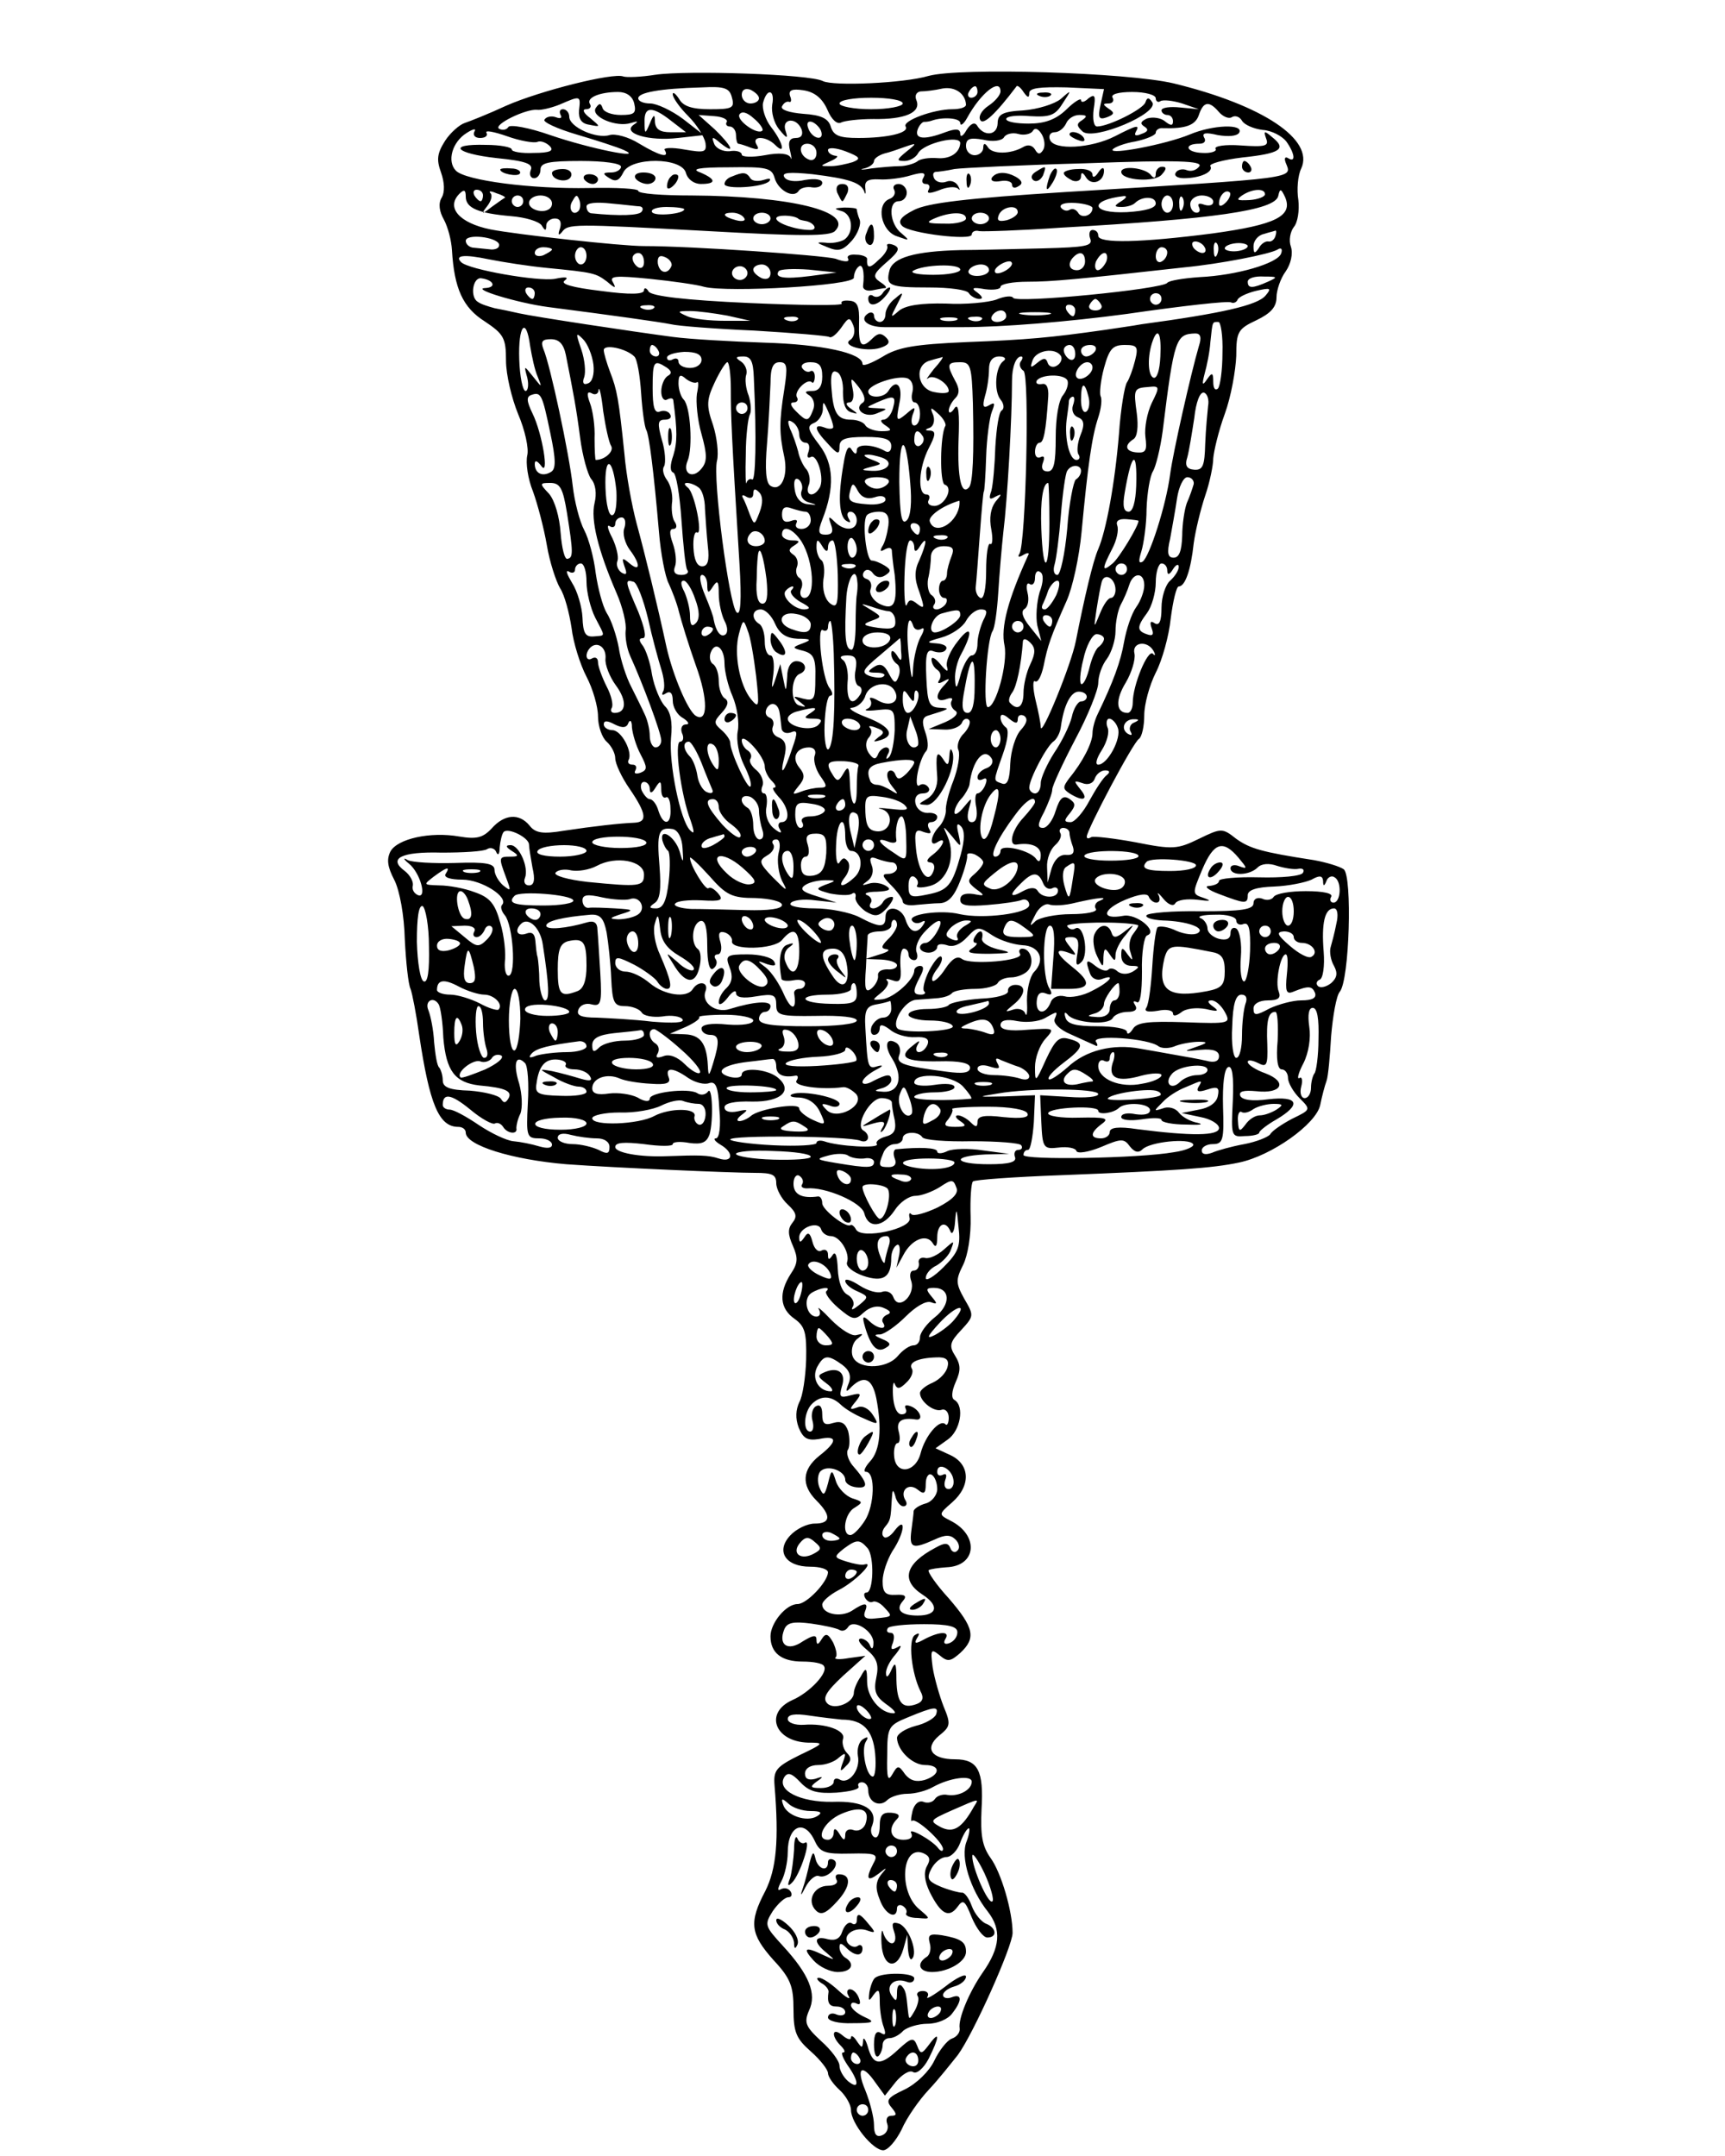 <?xml version="1.0" standalone="no"?>
<!DOCTYPE svg PUBLIC "-//W3C//DTD SVG 20010904//EN"
 "http://www.w3.org/TR/2001/REC-SVG-20010904/DTD/svg10.dtd">
<svg version="1.0" xmlns="http://www.w3.org/2000/svg"
 width="300pt" height="375pt" viewBox="0 0 300 375"
 preserveAspectRatio="xMidYMid meet">
<g transform="translate(0,375) scale(0.1,-0.1)"
fill="#000000" stroke="none">
<path d="M1140 3620 c-25 -4 -50 -5 -56 -3 -18 7 -145 -25 -204 -51 -30 -14
-63 -27 -72 -30 -9 -3 -25 -17 -34 -31 -14 -22 -15 -33 -7 -55 6 -17 7 -34 1
-44 -6 -10 -4 -24 4 -38 7 -13 13 -36 14 -53 4 -67 19 -100 57 -124 33 -22 37
-29 37 -68 0 -25 10 -66 21 -93 12 -28 19 -60 16 -72 -3 -13 1 -41 10 -63 8
-22 19 -64 24 -93 5 -30 16 -63 23 -75 8 -12 16 -43 20 -69 3 -26 15 -64 26
-85 11 -21 20 -52 20 -69 0 -17 7 -37 15 -44 8 -7 15 -20 15 -29 0 -9 11 -33
25 -53 30 -44 31 -58 8 -59 -25 -1 -70 -6 -123 -14 -36 -6 -49 -4 -59 9 -18
22 -44 20 -66 -5 -15 -16 -26 -19 -56 -14 -51 9 -108 -4 -120 -26 -7 -14 -5
-27 7 -50 9 -18 17 -61 18 -103 2 -39 6 -78 10 -86 3 -8 10 -44 15 -80 18
-120 34 -160 68 -160 7 0 13 -4 13 -10 0 -22 80 -47 175 -55 82 -6 287 -15
328 -15 30 0 37 -3 37 -18 0 -10 9 -27 20 -37 15 -14 17 -21 8 -32 -8 -10 -8
-20 1 -40 9 -21 9 -30 -4 -49 -21 -33 -19 -60 7 -78 18 -13 21 -24 20 -71 -1
-30 -6 -64 -12 -74 -6 -13 -7 -28 -1 -44 8 -19 15 -23 35 -20 33 7 33 -4 1
-29 -30 -24 -32 -51 -5 -78 26 -26 25 -40 -3 -40 -13 0 -32 -9 -43 -21 -25
-27 -8 -54 35 -54 17 0 31 -4 31 -10 -1 -17 -37 -55 -53 -55 -20 0 -47 -33
-47 -56 0 -29 19 -44 56 -44 18 0 35 -3 37 -8 8 -11 -25 -46 -55 -59 -49 -22
-31 -72 27 -74 29 0 29 -1 -15 -22 -40 -20 -45 -26 -43 -52 8 -97 3 -146 -16
-184 -29 -55 -26 -75 14 -120 30 -32 35 -46 35 -86 0 -40 5 -51 30 -73 17 -15
30 -32 30 -38 0 -6 9 -19 20 -29 11 -10 20 -26 20 -35 0 -23 38 -70 56 -70 8
0 22 16 32 36 9 21 31 52 47 69 17 18 39 46 51 61 27 37 95 189 95 212 0 38
-20 105 -38 130 -15 21 -18 40 -16 85 4 67 -6 87 -46 87 -41 0 -54 19 -28 41
20 16 21 20 8 51 -7 18 -16 49 -19 68 -4 31 -3 33 12 21 14 -12 19 -11 36 4
28 26 24 44 -20 95 -22 24 -37 46 -35 49 3 2 17 4 31 5 53 2 57 56 7 81 -21
11 -21 11 3 32 33 29 31 66 -3 82 l-26 12 21 15 c22 15 30 58 12 69 -6 3 -5
15 2 31 9 20 9 30 -1 46 -11 17 -9 24 11 45 22 24 22 25 5 54 -15 27 -15 33
-2 59 8 16 14 51 13 84 -1 31 1 58 4 61 2 3 72 8 154 11 201 8 262 12 309 22
57 12 134 67 141 100 3 15 8 34 11 42 3 8 6 44 8 78 3 35 9 70 15 77 17 20 22
201 7 213 -7 5 -30 12 -52 16 -91 14 -111 20 -135 37 -24 19 -26 19 -65 0 -37
-18 -45 -19 -110 -6 -38 7 -73 11 -77 9 -5 -3 -8 -3 -8 1 0 11 81 165 91 170
5 4 9 22 9 41 0 19 9 52 20 74 11 21 23 64 26 94 4 31 10 56 14 56 11 0 21 28
26 75 3 22 12 59 20 83 8 23 14 53 14 65 1 12 9 47 20 77 11 30 19 76 20 101
0 42 3 47 35 62 25 12 35 23 35 40 0 12 7 33 16 45 9 13 13 31 9 43 -4 11 -1
26 5 34 7 8 10 29 8 47 -3 18 -1 43 5 55 23 50 -66 110 -222 148 -80 19 -371
28 -426 13 -44 -13 -166 -18 -184 -9 -22 12 -236 19 -291 11z m133 -40 c5 -18
0 -20 -38 -20 -31 0 -47 5 -54 18 -6 9 -11 13 -11 8 0 -6 12 -23 27 -38 15
-15 28 -36 30 -47 2 -16 -2 -17 -37 -11 -22 4 -37 3 -34 -1 9 -15 -9 -10 -44
11 -19 12 -42 18 -52 15 -23 -7 -70 14 -70 32 0 7 -5 13 -11 13 -5 0 -7 -4 -4
-10 3 -5 0 -7 -8 -4 -8 3 -17 1 -20 -4 -4 -4 22 -16 56 -26 34 -10 71 -22 82
-27 38 -17 -58 2 -128 26 -37 13 -70 19 -73 14 -3 -5 -10 -6 -16 -3 -11 7 47
35 66 33 6 -1 24 3 39 9 37 16 37 16 34 -10 -1 -15 4 -23 18 -25 20 -4 20 -4
1 12 -11 8 -14 15 -7 15 7 0 10 4 7 9 -7 11 17 21 49 21 14 0 25 -7 28 -20 4
-17 0 -20 -23 -20 -16 0 -30 5 -32 12 -3 9 -6 9 -12 0 -9 -15 36 -34 61 -26
13 4 14 3 5 -3 -21 -15 27 -29 77 -23 l45 5 -36 28 c-20 15 -46 27 -57 27 -12
0 -21 4 -21 9 0 10 37 17 111 19 39 2 48 -1 52 -18z m47 -1 c0 -5 -7 -9 -15
-9 -8 0 -15 7 -15 15 0 9 6 12 15 9 8 -4 15 -10 15 -15z m119 -20 c7 -17 17
-26 24 -22 6 3 31 6 56 6 54 -1 83 11 75 32 -4 9 0 15 7 16 8 0 25 2 38 5 22
4 40 -9 41 -28 0 -5 -11 -8 -24 -8 -32 0 -87 -20 -81 -30 7 -11 -31 -20 -82
-20 -33 0 -43 4 -48 19 -4 15 -17 21 -48 23 -24 2 -40 7 -37 13 3 6 8 9 12 8
4 -2 5 3 2 10 -3 10 3 13 23 10 20 -3 33 -14 42 -34z m261 31 c0 -5 -5 -10
-11 -10 -5 0 -7 5 -4 10 3 6 8 10 11 10 2 0 4 -4 4 -10z m40 1 c0 -6 -9 -17
-21 -25 -12 -8 -18 -19 -14 -25 5 -9 26 10 63 59 1 2 7 -2 12 -10 7 -10 10
-11 10 -2 0 9 18 11 65 10 l65 -3 -6 -27 c-5 -23 -3 -27 11 -22 13 5 14 8 3
15 -10 7 -11 9 0 9 7 0 10 5 7 10 -4 6 10 10 34 10 23 0 41 -5 41 -11 0 -5 4
-8 8 -5 5 3 22 1 38 -4 l29 -10 -32 3 c-18 2 -33 0 -33 -5 0 -4 5 -8 10 -8 6
0 10 -5 10 -11 0 -8 -4 -8 -14 0 -7 6 -21 8 -31 5 -11 -5 -13 -9 -5 -14 8 -5
7 -9 -5 -13 -9 -4 -13 -3 -10 3 8 14 3 13 -36 -7 -41 -21 -106 -25 -113 -6 -3
7 1 13 8 13 8 0 16 7 20 15 3 8 13 15 23 15 13 0 15 -2 5 -9 -10 -6 -10 -10 1
-20 20 -16 133 32 121 51 -6 9 -9 9 -12 0 -4 -12 -64 -42 -84 -42 -6 0 -8 13
-6 30 4 24 2 27 -9 19 -7 -7 -13 -8 -13 -3 0 4 -12 -3 -26 -17 -18 -17 -37
-24 -65 -24 -21 0 -39 3 -39 8 0 5 19 7 41 5 35 -2 44 1 57 22 16 24 16 25 -3
8 -11 -9 -40 -18 -65 -20 -37 -2 -45 -7 -45 -23 -1 -21 -24 -23 -36 -3 -4 6
-11 3 -18 -8 -6 -11 -11 -13 -11 -7 0 9 -7 10 -26 3 -37 -14 -54 -12 -48 5 3
8 9 14 12 13 4 0 9 1 12 2 19 7 50 5 50 -4 0 -6 6 -2 12 9 24 44 58 70 58 46z
m-397 -23 c-2 -13 3 -32 12 -43 14 -17 16 -17 11 -2 -7 21 19 24 28 2 3 -9 0
-15 -10 -15 -11 0 -14 -7 -10 -22 3 -13 3 -18 1 -12 -4 7 -19 9 -45 4 -22 -4
-40 -3 -40 1 0 5 -10 8 -21 6 -12 -1 -24 5 -27 13 -5 13 -3 13 11 1 28 -22 19
-4 -10 24 l-28 25 27 -2 c15 -1 24 -6 22 -10 -3 -4 0 -8 5 -8 6 0 11 -7 11
-15 0 -8 2 -15 4 -15 2 0 12 -3 22 -7 12 -4 15 -3 10 5 -10 16 16 16 32 0 19
-19 14 4 -7 31 -10 13 -16 32 -14 42 7 27 21 23 16 -3z m227 2 c0 -5 -25 -10
-55 -10 -30 0 -55 5 -55 10 0 6 25 10 55 10 30 0 55 -4 55 -10z m550 -15 c7
-8 17 -12 22 -9 6 4 14 1 18 -6 4 -7 20 -14 36 -16 16 -1 34 -11 41 -20 15
-21 17 -38 3 -29 -5 3 -7 0 -4 -8 11 -28 27 -26 -383 -51 -174 -11 -239 -19
-263 -31 -24 -12 -29 -20 -21 -28 13 -13 121 -26 121 -15 0 5 6 8 13 6 6 -1
71 1 142 6 266 15 372 30 378 55 3 14 5 13 12 -2 14 -33 -17 -48 -126 -63
-124 -16 -199 -18 -199 -4 0 6 -4 10 -10 10 -5 0 -7 -7 -4 -15 5 -13 -8 -15
-82 -17 -49 -1 -114 -3 -144 -3 -79 -2 -117 -13 -123 -35 -7 -27 -1 -30 69
-30 35 0 66 -4 69 -10 3 -5 12 -10 18 -10 7 0 6 4 -3 11 -12 8 -9 10 13 6 15
-2 27 0 27 4 0 5 21 9 48 9 41 0 84 4 272 25 62 6 149 23 162 31 6 4 9 1 6 -7
-6 -17 -77 -38 -142 -41 -28 -2 -53 -6 -56 -10 -8 -11 -264 -36 -268 -26 -2 4
-15 3 -29 -3 -14 -5 -54 -9 -88 -7 -43 1 -69 -3 -81 -12 -16 -14 -16 -13 -4
10 12 23 12 24 -3 11 -10 -7 -17 -20 -17 -27 0 -8 -4 -14 -10 -14 -5 0 -10 5
-10 11 0 5 -5 7 -10 4 -17 -11 -1 -24 28 -24 15 0 77 0 138 0 66 0 180 9 284
23 96 14 177 23 181 20 4 -2 9 0 11 4 1 5 16 12 32 16 26 6 28 5 17 -8 -14
-17 -76 -31 -216 -50 -16 -3 -46 -7 -65 -10 -92 -13 -133 -17 -239 -21 -92 -4
-120 -9 -147 -26 -19 -11 -34 -17 -34 -12 0 19 -70 34 -170 37 -58 2 -130 6
-160 10 -75 10 -240 35 -267 41 -13 3 -32 7 -43 9 -11 3 -24 7 -29 11 -14 8
-9 43 6 41 22 -3 27 -16 7 -17 -26 -1 56 -26 109 -33 116 -15 194 -26 214 -30
12 -3 77 -8 145 -11 68 -4 126 -9 130 -11 4 -3 13 5 21 16 13 19 15 19 21 4 4
-10 1 -21 -5 -25 -17 -10 26 -22 52 -14 15 5 18 10 10 18 -8 8 -14 8 -23 -1
-20 -20 -25 -14 -24 26 1 30 -3 38 -17 39 -9 1 -16 -1 -13 -5 2 -4 -71 -3
-162 1 -111 5 -169 12 -174 20 -4 7 -8 7 -8 2 0 -7 -24 -8 -75 -1 -50 6 -71
12 -63 18 8 6 2 7 -17 3 -29 -5 -150 16 -163 29 -12 12 5 14 48 5 25 -5 70
-12 101 -15 82 -8 85 -9 105 -24 14 -12 16 -12 10 -1 -7 11 4 12 64 6 39 -4
82 -10 95 -14 40 -10 260 2 260 16 0 6 3 15 8 19 7 7 11 -9 8 -33 -1 -6 6 -10
16 -8 10 2 20 4 23 4 3 1 -2 6 -10 11 -13 9 -11 14 12 34 22 19 24 25 12 30
-8 3 -13 2 -11 -2 2 -4 -4 -15 -15 -24 -16 -16 -21 -15 -20 2 0 3 -8 7 -19 7
-11 1 -17 -2 -14 -7 3 -6 -6 -6 -22 0 -22 6 -249 22 -333 22 -40 0 -221 20
-267 29 -54 11 -78 38 -54 62 8 8 11 7 11 -5 0 -20 22 -29 79 -34 25 -2 48 -9
53 -16 6 -10 8 -10 8 0 0 6 7 12 15 12 9 0 12 -6 9 -17 -4 -11 -3 -14 3 -7 11
15 16 15 256 2 160 -9 210 -9 219 0 34 34 -77 61 -249 62 -51 0 -93 3 -93 8 0
4 -38 6 -85 5 -101 -2 -215 13 -232 30 -16 16 -7 50 19 66 11 7 17 8 13 2 -3
-6 1 -11 10 -11 9 0 14 4 11 9 -3 5 13 2 36 -6 22 -8 46 -12 52 -10 6 3 16 -1
22 -7 8 -8 1 -12 -28 -12 -21 -1 -38 2 -38 6 0 4 -20 8 -45 8 -68 2 -54 -15
19 -23 50 -5 64 -10 59 -21 -3 -8 0 -14 6 -14 6 0 11 7 11 15 0 12 14 15 70
15 40 0 70 -4 70 -10 0 -5 -8 -10 -17 -10 -15 0 -16 -2 -3 -10 11 -7 17 -4 24
10 12 27 102 27 109 -1 3 -11 14 -19 26 -19 27 0 27 8 -1 20 -17 6 -4 9 50 9
65 1 74 -1 79 -18 6 -22 33 -37 42 -23 3 5 14 8 24 6 9 -1 17 2 17 8 0 6 -12
8 -30 5 -17 -4 -32 -2 -36 5 -5 8 9 9 49 5 65 -8 84 -15 90 -30 2 -7 3 -4 2 5
-2 13 4 17 24 16 14 -1 39 2 55 7 21 6 27 5 22 -4 -4 -6 -2 -11 4 -11 6 0 8
-4 5 -10 -4 -7 2 -7 18 -1 14 6 28 7 33 3 4 -4 4 -2 0 5 -4 7 -13 10 -20 7 -8
-3 -17 -1 -21 5 -3 6 -3 11 2 12 4 0 19 2 33 5 14 2 117 7 229 10 160 6 202 4
197 -5 -5 -7 -14 -10 -22 -7 -7 3 -16 1 -19 -4 -4 -6 3 -10 14 -10 28 0 52 11
46 21 -3 4 22 11 55 15 67 7 78 15 53 35 -14 12 -16 12 -11 -2 5 -13 -1 -15
-44 -12 -27 2 -47 -1 -44 -6 3 -4 -8 -8 -23 -7 -29 1 -33 16 -5 16 9 0 12 5 8
11 -4 8 3 9 24 4 18 -3 33 -2 37 4 9 16 -46 14 -86 -3 -41 -17 -140 -36 -134
-26 3 4 21 11 40 14 19 4 35 11 35 15 0 5 6 9 13 8 39 -1 56 5 62 23 8 24 18
25 35 5z m-953 -15 l26 -20 -27 0 c-18 0 -26 5 -27 18 0 14 -2 14 -9 -3 -8
-19 -9 -19 -9 3 -1 27 13 28 46 2z m159 -17 c-8 -9 -46 18 -40 28 4 6 13 4 25
-7 11 -9 17 -19 15 -21z m102 -1 c6 -18 -15 -14 -22 4 -4 10 -1 14 6 12 6 -2
14 -10 16 -16z m386 -33 c-5 -8 -9 -8 -14 1 -5 8 -13 9 -21 4 -21 -12 -53 -13
-61 0 -5 8 -8 7 -8 -1 0 -7 -7 -13 -15 -13 -8 0 -15 7 -15 16 0 13 7 15 30 11
16 -4 32 -2 36 4 3 6 15 9 25 6 10 -3 22 0 25 5 4 7 10 4 16 -6 5 -9 6 -21 2
-27z m-144 12 c-1 -17 -18 -28 -40 -26 -14 1 -30 -1 -35 -6 -6 -4 -20 -8 -30
-8 -11 0 -33 -2 -50 -4 -16 -3 -22 -2 -12 0 9 2 17 8 17 13 0 4 8 10 18 13 9
2 26 8 37 12 20 7 20 6 1 -9 -17 -14 -17 -16 -3 -16 9 0 20 6 24 14 10 17 73
32 73 17z m-250 -17 c0 -9 -5 -14 -12 -12 -18 6 -21 28 -4 28 9 0 16 -7 16
-16z m63 -16 c-10 -3 -27 -7 -38 -7 -20 0 -20 0 0 9 11 5 14 9 8 9 -7 1 -13 5
-13 10 0 5 14 4 30 -2 26 -10 28 -13 13 -19z m-643 -58 c0 -5 -2 -10 -4 -10
-3 0 -8 5 -11 10 -3 6 -1 10 4 10 6 0 11 -4 11 -10z m38 -4 c-2 -1 -12 -8 -23
-16 -18 -14 -19 -13 -8 1 7 9 10 19 6 23 -4 4 1 4 10 0 10 -3 17 -7 15 -8z
m1254 -8 c-7 -7 -12 -8 -12 -2 0 14 12 26 19 19 2 -3 -1 -11 -7 -17z m68 14
c0 -4 -12 -9 -27 -10 -22 -1 -24 0 -13 8 18 12 40 13 40 2z m-1290 -12 c0 -5
-4 -10 -10 -10 -5 0 -10 5 -10 10 0 6 5 10 10 10 6 0 10 -4 10 -10z m50 -4 c0
-9 -9 -14 -20 -13 -11 1 -20 7 -20 14 0 7 9 13 20 13 11 0 20 -6 20 -14z m46
-13 c-10 -10 -19 5 -10 18 6 11 8 11 12 0 2 -7 1 -15 -2 -18z m944 17 c-13 -8
-13 -10 1 -10 9 0 19 3 23 7 12 12 36 12 36 -1 0 -8 -18 -13 -50 -15 -63 -3
-67 21 -5 28 6 0 3 -4 -5 -9z m90 -5 c0 -8 -4 -15 -10 -15 -5 0 -10 7 -10 15
0 8 5 15 10 15 6 0 10 -7 10 -15z m17 -7 c-3 -8 -6 -5 -6 6 -1 11 2 17 5 13 3
-3 4 -12 1 -19z m53 11 c0 -6 -7 -8 -16 -5 -8 3 -12 2 -9 -4 3 -6 1 -10 -4
-10 -6 0 -11 7 -11 15 0 8 9 15 20 15 11 0 20 -5 20 -11z m-997 -8 c5 -1 6 -5
3 -9 -4 -7 -39 -8 -88 -3 -5 1 -8 6 -8 12 0 6 16 8 43 5 23 -2 46 -5 50 -5z
m787 -3 c0 -13 -19 -19 -25 -8 -4 6 -10 8 -15 5 -5 -3 -11 -1 -15 4 -3 6 7 9
25 8 16 -1 30 -5 30 -9z m-710 -2 c0 -8 -51 -13 -56 -5 -3 5 9 9 25 9 17 0 31
-2 31 -4z m580 -5 c0 -5 -9 -11 -19 -14 -14 -3 -18 -1 -14 9 6 15 33 19 33 5z
m-476 -10 c4 -5 -3 -7 -14 -4 -23 6 -26 13 -6 13 8 0 17 -4 20 -9z m46 -1 c0
-5 -7 -10 -15 -10 -8 0 -15 5 -15 10 0 6 7 10 15 10 8 0 15 -4 15 -10z m48 0
c1 -2 6 -3 11 -4 16 -2 25 -16 10 -16 -25 0 -59 12 -59 20 0 7 29 6 38 0z
m292 0 c0 -5 -17 -10 -37 -9 -31 0 -34 2 -18 9 28 12 55 12 55 0z m40 0 c0 -5
-7 -10 -15 -10 -8 0 -15 5 -15 10 0 6 7 10 15 10 8 0 15 -4 15 -10z m498 -31
c-2 -6 -7 -10 -12 -9 -5 1 -13 -4 -17 -12 -7 -10 -9 -9 -9 4 0 9 8 19 18 21 9
3 19 5 20 6 2 0 2 -4 0 -10z m-1350 -14 c1 -6 -5 -9 -13 -9 -8 1 -22 2 -30 3
-8 0 -15 6 -15 12 0 13 54 7 58 -6z m1227 -5 c3 -5 2 -10 -4 -10 -5 0 -13 5
-16 10 -3 6 -2 10 4 10 5 0 13 -4 16 -10z m22 -12 c-3 -8 -6 -5 -6 6 -1 11 2
17 5 13 3 -3 4 -12 1 -19z m53 14 c0 -4 -9 -8 -20 -9 -11 -1 -20 2 -20 5 0 4
9 8 20 9 11 1 20 -2 20 -5z m-1210 -6 c0 -2 -7 -6 -15 -10 -8 -3 -15 -1 -15 4
0 6 7 10 15 10 8 0 15 -2 15 -4z m60 -11 c0 -8 -4 -15 -10 -15 -5 0 -10 7 -10
15 0 8 5 15 10 15 6 0 10 -7 10 -15z m1010 6 c0 -6 -4 -13 -10 -16 -5 -3 -10
1 -10 9 0 9 5 16 10 16 6 0 10 -4 10 -9z m-910 -17 c0 -8 -4 -12 -10 -9 -5 3
-10 10 -10 16 0 5 5 9 10 9 6 0 10 -7 10 -16z m48 -6 c-6 -16 -21 -14 -24 4
-1 11 3 15 12 11 8 -3 13 -10 12 -15z m719 7 c0 -8 -6 -15 -14 -15 -14 0 -17
12 -6 23 11 11 20 8 20 -8z m37 0 c-4 -8 -10 -15 -15 -15 -4 0 -6 7 -3 15 4 8
10 15 15 15 4 0 6 -7 3 -15z m-174 -15 c-8 -5 -17 -7 -19 -4 -3 3 1 9 9 14 8
5 17 7 19 4 3 -3 -1 -9 -9 -14z m-450 -5 c0 -6 -6 -12 -13 -12 -8 0 -14 6 -14
12 0 6 6 12 14 12 7 0 13 -6 13 -12z m40 0 c0 -9 -6 -12 -15 -9 -8 4 -15 10
-15 15 0 5 7 9 15 9 8 0 15 -7 15 -15z m70 -5 c-47 -6 -63 -3 -56 8 2 4 26 5
53 3 l48 -5 -45 -6z m260 11 c0 -5 -21 -9 -47 -9 -25 0 -41 3 -35 7 18 11 82
13 82 2z m50 -1 c0 -5 -9 -10 -21 -10 -11 0 -17 5 -14 10 3 6 13 10 21 10 8 0
14 -4 14 -10z m485 -20 c-27 -12 -35 -12 -35 0 0 6 12 10 28 9 24 0 25 -1 7
-9z m-1275 -20 c0 -5 -2 -10 -4 -10 -3 0 -8 5 -11 10 -3 6 -1 10 4 10 6 0 11
-4 11 -10z m1090 -10 c0 -5 -4 -10 -10 -10 -5 0 -10 5 -10 10 0 6 5 10 10 10
6 0 10 -4 10 -10z m-105 -10 c3 -5 -1 -10 -10 -10 -9 0 -13 5 -10 10 3 6 8 10
10 10 2 0 7 -4 10 -10z m-778 -6 c-3 -3 -12 -4 -19 -1 -8 3 -5 6 6 6 11 1 17
-2 13 -5z m733 -4 c0 -5 -2 -10 -4 -10 -3 0 -8 5 -11 10 -3 6 -1 10 4 10 6 0
11 -4 11 -10z m-605 -9 l40 -9 -45 0 c-25 0 -54 3 -65 8 -18 8 -18 9 5 9 14 0
43 -4 65 -8z m485 -1 c0 -5 -7 -10 -16 -10 -8 0 -12 5 -9 10 3 6 10 10 16 10
5 0 9 -4 9 -10z m73 3 c-13 -2 -33 -2 -45 0 -13 2 -3 4 22 4 25 0 35 -2 23 -4z
m-436 -9 c-3 -3 -12 -4 -19 -1 -8 3 -5 6 6 6 11 1 17 -2 13 -5z m276 -1 c-7
-2 -19 -2 -25 0 -7 3 -2 5 12 5 14 0 19 -2 13 -5z m44 1 c-3 -3 -12 -4 -19 -1
-8 3 -5 6 6 6 11 1 17 -2 13 -5z m419 -58 c0 -30 -4 -58 -8 -62 -5 -4 -8 1 -8
12 0 16 -2 17 -11 4 -8 -12 -9 -9 -4 10 4 14 9 39 10 55 4 37 3 35 14 35 4 0
8 -24 7 -54z m-1204 12 c3 -18 8 -42 13 -53 8 -20 8 -20 -8 0 -16 20 -16 20
-10 -2 3 -13 1 -23 -3 -23 -5 0 -10 25 -11 55 -2 59 12 76 19 23z m110 -32 c2
-17 -2 -31 -10 -33 -7 -3 -10 1 -6 11 3 9 1 30 -5 48 -10 29 -10 31 3 18 8 -8
16 -28 18 -44z m986 14 c-1 -24 -6 -39 -12 -37 -10 4 -11 38 -1 65 9 24 15 11
13 -28z m67 18 c-14 -48 -45 -185 -50 -223 -7 -54 -36 -144 -48 -152 -7 -4 -7
2 -2 18 4 13 9 47 9 74 1 28 6 57 11 65 5 8 13 40 17 70 20 162 23 169 57 170
9 0 11 -7 6 -22z m-1101 -15 c13 -66 18 -91 25 -145 4 -31 13 -63 19 -71 8 -9
10 -26 6 -42 -7 -29 6 -82 38 -156 11 -25 18 -55 16 -66 -1 -11 2 -31 8 -44
21 -46 54 -134 54 -147 0 -6 -4 -12 -10 -12 -5 0 -10 9 -10 20 0 11 -4 28 -9
38 -4 9 -15 31 -23 47 -9 17 -19 48 -22 69 -4 21 -13 48 -21 60 -7 12 -15 42
-19 69 -3 26 -12 60 -20 75 -8 15 -17 50 -20 77 -6 55 -39 210 -51 238 -5 13
-2 17 13 17 14 0 22 -8 26 -27z m119 -3 c5 -4 10 -33 12 -64 2 -30 6 -59 9
-64 5 -9 13 -73 22 -177 3 -38 11 -79 17 -90 5 -11 14 -33 18 -50 4 -16 17
-58 29 -92 22 -60 21 -101 0 -88 -14 9 -40 71 -51 120 -16 74 -37 160 -52 215
-8 30 -18 84 -21 120 -10 97 -13 112 -25 143 -6 16 -11 33 -11 38 0 11 39 3
53 -11z m42 10 c3 -5 1 -10 -4 -10 -6 0 -11 5 -11 10 0 6 2 10 4 10 3 0 8 -4
11 -10z m725 -6 c0 -8 -4 -12 -10 -9 -5 3 -10 10 -10 16 0 5 5 9 10 9 6 0 10
-7 10 -16z m35 6 c-3 -5 -10 -10 -16 -10 -5 0 -9 5 -9 10 0 6 7 10 16 10 8 0
12 -4 9 -10z m69 -17 c-4 -16 -10 -32 -14 -38 -4 -5 -11 -46 -14 -90 -7 -85
-22 -167 -36 -200 -9 -20 -24 -84 -39 -160 -8 -41 -60 -168 -61 -150 0 6 -4
27 -9 47 -5 21 -5 36 -1 33 5 -3 11 9 15 27 7 35 12 50 40 113 10 22 22 76 26
120 11 117 18 166 29 199 5 15 7 32 4 37 -2 5 0 27 6 49 9 33 15 40 36 40 22
0 24 -3 18 -27z m-754 1 c0 -8 -9 -14 -20 -14 -11 0 -20 5 -20 11 0 5 -4 7
-10 4 -5 -3 -10 -2 -10 3 0 5 14 9 30 10 20 0 30 -4 30 -14z m625 7 c3 -5 0
-13 -7 -17 -6 -4 -14 -2 -16 5 -3 9 -7 9 -18 0 -12 -10 -13 -9 -8 5 7 17 39
22 49 7z m-534 -38 c5 -106 3 -181 -3 -177 -3 2 -8 0 -10 -6 -1 -6 -2 17 -1
49 0 33 4 64 7 70 3 5 2 20 -2 33 -5 12 -7 29 -4 37 2 7 -2 17 -9 22 -11 7
-10 9 4 9 13 0 17 -9 18 -37z m313 15 c-10 -13 -15 -20 -10 -16 9 8 36 -9 36
-22 0 -4 -11 -5 -25 -2 -30 5 -36 48 -7 55 9 3 19 5 21 6 2 0 -4 -9 -15 -21z
m121 14 c-14 -10 -17 -52 -5 -67 6 -7 7 -16 2 -19 -5 -3 -9 -31 -11 -63 -1
-32 -4 -66 -7 -77 -5 -14 -3 -16 7 -10 12 6 12 5 0 -9 -8 -11 -11 -28 -7 -48
3 -16 2 -28 -2 -25 -4 2 -7 -19 -7 -47 0 -31 -4 -50 -10 -47 -6 3 -9 12 -8 20
1 8 4 49 7 90 3 41 6 75 7 75 1 0 3 27 4 60 1 33 6 69 10 79 6 15 5 17 -5 11
-10 -6 -12 -2 -7 16 4 13 7 34 7 47 0 14 6 22 18 22 9 0 13 -4 7 -8z m30 -1
c-3 -5 -1 -12 5 -16 11 -7 4 -300 -7 -318 -4 -6 -1 -7 7 -2 7 4 11 4 8 -1 -35
-77 -48 -125 -41 -157 6 -31 -15 -107 -29 -107 -9 0 -2 116 8 132 4 6 8 35 10
66 2 32 6 80 9 107 7 56 15 197 15 263 0 24 7 42 16 42 3 0 3 -4 -1 -9z m-616
-10 c9 -6 10 -11 2 -15 -6 -4 -11 -16 -11 -27 0 -11 5 -17 10 -14 6 3 11 3 11
-2 7 -52 7 -72 0 -95 -6 -17 -6 -28 0 -30 5 -2 11 -38 14 -81 3 -43 7 -83 10
-88 4 -5 -1 -9 -10 -9 -11 0 -15 5 -11 15 3 8 1 26 -4 40 -6 17 -6 25 1 25 6
0 7 6 2 13 -4 6 -6 22 -4 35 1 13 -3 29 -9 37 -6 8 -9 19 -5 24 3 6 2 27 -4
46 -8 29 -7 35 5 35 9 0 13 4 9 10 -3 5 -11 7 -18 4 -9 -3 -12 9 -12 41 0 47
2 50 24 36z m112 -38 c0 -46 1 -78 15 -303 4 -65 2 -92 -5 -85 -13 13 -42 234
-34 264 3 12 0 40 -7 62 -12 34 -11 44 3 74 9 19 19 35 22 35 3 0 6 -21 6 -47z
m93 0 c-9 -56 -9 -77 0 -118 7 -34 -6 -61 -24 -50 -8 5 -10 28 -6 74 3 36 5
83 6 104 0 27 4 37 16 37 13 0 14 -8 8 -47z m66 22 c0 -17 -6 -25 -17 -25 -13
0 -15 -2 -5 -8 7 -5 10 -16 6 -25 -8 -21 -11 -21 -30 -2 -9 9 -11 15 -4 15 6
0 9 4 6 9 -6 10 18 34 26 26 2 -3 5 2 5 10 0 8 -4 12 -8 9 -4 -2 -10 0 -14 6
-3 5 3 10 14 10 16 0 21 -6 21 -25z m262 -47 c2 -88 0 -139 -7 -146 -13 -14
-20 16 -18 81 2 49 0 67 -7 57 -5 -8 -10 -10 -10 -4 0 5 5 15 11 21 8 8 8 17
0 31 -15 28 -14 32 9 32 18 0 20 -7 22 -72z m208 63 c0 -12 -20 -25 -27 -18
-7 7 6 27 18 27 5 0 9 -4 9 -9z m-434 -43 c0 -20 4 -32 14 -35 13 -4 13 -3 0
6 -9 6 -10 11 -3 11 6 0 9 9 6 23 -4 21 -4 22 11 3 9 -12 12 -22 7 -26 -18
-11 3 -28 24 -19 20 8 20 8 0 9 -20 1 -20 1 0 10 30 13 34 12 28 -10 -3 -11
-10 -20 -17 -20 -6 0 -4 -5 4 -10 12 -8 11 -10 -7 -10 -12 0 -25 5 -28 10 -3
6 -15 10 -25 10 -24 0 -31 12 -34 55 -2 23 1 32 9 28 7 -2 12 -18 11 -35z
m-254 17 c3 3 3 -6 0 -20 -2 -14 1 -46 8 -70 10 -36 10 -48 0 -60 -15 -19 -34
-9 -24 14 9 22 5 94 -7 106 -5 5 -9 18 -9 28 0 15 3 17 13 8 8 -6 16 -8 19 -6z
m375 -16 c-3 -11 -1 -19 4 -19 5 0 9 -9 9 -20 0 -11 -4 -20 -10 -20 -5 0 -6 8
-3 18 6 15 5 16 -11 2 -17 -14 -18 -13 -12 18 7 31 -5 45 -19 22 -8 -13 -35
-13 -35 -1 0 12 51 29 68 23 8 -3 11 -13 9 -23z m269 20 c3 -5 0 -17 -7 -26
-8 -9 -13 -40 -13 -74 0 -44 -3 -59 -14 -59 -9 0 -12 6 -8 16 3 8 2 12 -4 9
-6 -3 -10 1 -10 9 0 9 4 16 8 16 7 0 11 19 15 80 1 16 -3 24 -11 22 -8 -1 -11
1 -9 6 8 11 46 12 53 1z m-793 -115 c5 -9 -11 -24 -27 -24 -1 0 -2 17 -2 38 1
20 -3 48 -8 61 -6 16 -5 21 3 17 6 -4 12 -1 12 6 1 7 5 -9 8 -37 4 -27 10 -55
14 -61z m830 86 c3 -11 1 -23 -4 -26 -5 -3 -9 6 -9 20 0 31 6 34 13 6z m110
-11 c-8 -17 -13 -43 -11 -59 3 -23 1 -28 -14 -27 -20 1 -24 12 -7 23 7 4 9 22
6 45 -6 43 -5 44 21 46 19 2 19 0 5 -28z m-1046 -52 c10 -47 10 -63 1 -68 -15
-9 -28 -2 -28 14 0 7 4 6 11 -3 15 -22 2 57 -15 91 -10 21 -11 29 -2 32 17 6
19 1 33 -66z m1144 47 c-1 -10 -4 -40 -5 -66 -1 -38 -4 -46 -19 -45 -13 1 -17
7 -12 22 3 11 8 42 12 68 3 28 10 46 17 44 6 -2 9 -13 7 -23z m-235 1 c-3 -9
1 -18 9 -21 10 -4 12 -12 4 -31 -5 -13 -7 -29 -3 -34 3 -5 1 -9 -4 -9 -12 0
-21 37 -17 70 2 14 4 28 4 33 1 4 4 7 7 7 3 0 3 -7 0 -15z m-566 -5 c0 -5 -4
-10 -10 -10 -5 0 -10 5 -10 10 0 6 5 10 10 10 6 0 10 -4 10 -10z m149 -32 c1
-4 -6 -5 -14 -2 -21 8 -19 -3 5 -28 17 -19 20 -19 20 -5 0 13 9 17 45 17 34 0
45 -4 45 -16 0 -8 -4 -12 -10 -9 -20 12 -50 14 -50 2 0 -8 -3 -8 -9 1 -5 9
-10 1 -14 -25 -10 -57 -8 -91 5 -99 7 -4 8 -3 4 4 -4 7 -2 12 3 12 6 0 11 -7
11 -15 0 -18 -21 -20 -39 -2 -10 10 -11 9 -6 -5 5 -13 2 -18 -9 -18 -13 0 -14
5 -6 26 22 56 20 97 -5 130 -20 26 -22 33 -10 38 8 3 15 13 16 23 0 16 1 16 9
-2 5 -11 9 -23 9 -27z m195 1 c-9 -16 -10 -99 -1 -102 16 -5 0 -37 -18 -37 -9
0 -13 5 -10 10 3 6 1 10 -4 10 -16 0 -13 47 4 80 12 23 13 30 3 31 -10 0 -10
2 -1 5 7 3 9 13 6 22 -6 14 -5 15 9 2 9 -8 14 -18 12 -21z m-254 -15 c0 -8 5
-14 11 -14 6 0 8 -7 5 -16 -3 -8 -2 -12 4 -9 11 7 25 -39 15 -54 -10 -17 -25
-13 -19 4 4 8 2 21 -3 28 -6 6 -13 21 -15 32 -3 11 -9 29 -14 39 -5 14 -4 17
4 12 7 -4 12 -14 12 -22z m215 -3 c3 -5 1 -12 -5 -16 -5 -3 -10 1 -10 9 0 18
6 21 15 7z m-22 -81 c3 -33 1 -58 -6 -65 -9 -9 -12 8 -13 67 0 86 12 85 19 -2z
m-49 44 c22 -8 10 -24 -17 -23 -20 1 -21 2 -2 7 20 5 20 5 0 13 -11 4 -15 8
-8 8 6 1 18 -2 27 -5z m-462 -58 c1 -22 -1 -41 -7 -42 -6 -2 -11 18 -12 47 -2
59 13 54 19 -5z m904 9 c-1 -28 -6 -45 -13 -45 -9 0 -11 10 -7 33 12 71 22 77
20 12z m-96 26 c0 -6 -4 -12 -9 -15 -4 -3 -12 -42 -15 -86 -4 -44 -12 -80 -17
-80 -6 0 -8 8 -5 18 3 10 8 48 11 86 3 38 8 73 11 77 7 12 24 11 24 0z m-486
-35 c-3 -8 2 -17 13 -20 15 -4 15 -5 -2 -3 -13 1 -21 11 -23 26 -2 14 0 21 7
17 5 -4 8 -13 5 -20z m151 14 c-3 -5 -12 -10 -20 -10 -8 0 -17 5 -20 10 -4 6
5 10 20 10 15 0 24 -4 20 -10z m531 -2 c-2 -7 -7 -22 -12 -33 -4 -11 -8 -37
-8 -57 -1 -26 -5 -38 -15 -38 -10 0 -12 8 -6 33 3 17 9 49 12 70 3 20 11 37
18 37 7 0 12 -6 11 -12z m-1090 -50 c11 -69 11 -78 1 -80 -5 -2 -10 19 -12 45
-2 28 -10 56 -20 68 -17 18 -17 19 2 19 17 0 22 -9 29 -52z m229 44 c6 -4 11
-20 11 -37 1 -16 3 -46 5 -65 3 -25 0 -35 -10 -35 -9 0 -14 12 -15 32 -1 17 2
29 6 27 11 -7 -4 70 -16 78 -6 5 -7 8 -1 8 6 0 15 -4 20 -8z m306 -17 c11 4
19 2 19 -4 0 -6 -15 -10 -33 -8 -28 2 -33 6 -29 21 4 17 6 17 14 2 6 -11 16
-15 29 -11z m304 -45 c0 -86 -11 -93 -14 -10 -2 50 3 80 12 80 1 0 2 -31 2
-70z m-504 19 c-9 -23 -9 -23 -17 -4 -4 11 -9 24 -12 29 -3 5 0 6 6 2 7 -4 12
-2 12 5 0 9 3 10 10 3 7 -7 7 -19 1 -35z m347 9 c-7 -31 -43 -49 -51 -25 -3 9
21 27 51 36 1 1 1 -5 0 -11z m-267 -8 c5 0 9 -7 9 -15 0 -8 -7 -15 -16 -15 -8
0 -12 4 -9 10 3 6 -1 7 -9 4 -11 -4 -16 0 -16 11 0 12 5 15 16 11 9 -3 20 -6
25 -6z m144 -24 c-2 -14 -6 -30 -11 -37 -4 -8 -3 -9 4 -5 7 4 12 4 13 -1 0 -4
2 -24 5 -43 5 -51 -1 -63 -27 -50 -11 6 -18 18 -15 25 3 8 0 16 -7 18 -7 2 -8
8 -4 13 4 5 11 3 15 -3 5 -7 13 -9 21 -4 11 7 11 10 0 17 -8 5 -18 9 -23 9 -9
0 -17 65 -9 78 2 4 12 7 22 7 13 0 18 -7 16 -24z m-459 -4 c-4 -10 1 -27 9
-38 19 -25 19 -40 0 -24 -13 11 -14 10 -9 -5 5 -13 4 -16 -5 -11 -7 5 -10 14
-7 21 2 7 -2 24 -9 39 -8 15 -10 24 -5 21 6 -4 10 -1 10 4 0 6 5 11 11 11 6 0
8 -8 5 -18z m894 12 c0 -9 -34 -65 -45 -74 -19 -16 -19 -10 -1 25 8 15 12 33
9 41 -3 8 3 12 16 11 12 -1 21 -2 21 -3z m-380 -14 c0 -5 -2 -10 -4 -10 -3 0
-8 5 -11 10 -3 6 -1 10 4 10 6 0 11 -4 11 -10z m-270 -21 c0 -5 -7 -9 -15 -9
-15 0 -20 12 -9 23 8 8 24 -1 24 -14z m64 -1 c21 -34 25 -98 5 -98 -6 0 -9 7
-6 15 4 8 2 17 -3 20 -5 3 -7 12 -4 19 3 8 0 17 -6 21 -9 6 -9 10 1 16 11 7
10 9 -3 9 -10 0 -18 5 -18 10 0 18 19 11 34 -12z m96 -14 c0 -8 -4 -14 -8 -14
-4 0 -8 9 -8 19 0 11 4 17 8 15 4 -3 8 -12 8 -20z m157 20 c-3 -3 -12 -4 -19
-1 -8 3 -5 6 6 6 11 1 17 -2 13 -5z m-207 -16 c0 6 3 12 8 12 4 0 8 -27 9 -60
1 -53 -1 -59 -14 -49 -9 8 -13 24 -11 41 3 16 1 31 -4 34 -4 3 -8 13 -8 22 0
15 2 15 10 2 6 -10 10 -11 10 -2z m150 0 c0 -9 4 -8 10 2 13 20 12 6 -1 -24
-9 -18 -9 -33 0 -56 9 -27 9 -30 -3 -21 -11 9 -15 9 -19 -1 -3 -7 -5 15 -4 49
1 35 5 63 10 63 4 0 7 -6 7 -12z m65 -15 c-4 -10 -8 -24 -8 -30 0 -7 -3 -13
-7 -13 -4 0 -7 -7 -7 -15 0 -8 4 -15 9 -15 5 0 6 -4 3 -10 -3 -5 -11 -10 -16
-10 -6 0 -8 4 -4 9 3 5 1 12 -5 16 -5 3 -8 16 -6 28 3 12 5 30 5 40 1 10 9 17
22 17 16 0 19 -4 14 -17z m-322 -40 c3 -30 1 -43 -7 -43 -8 0 -12 15 -10 43 0
23 2 44 3 46 3 11 9 -8 14 -46z m-313 -5 c0 -18 7 -46 15 -62 18 -35 19 -31
-3 -33 -14 -1 -18 6 -19 33 -1 19 -9 46 -18 60 -9 15 -12 23 -6 20 6 -4 11 -2
11 3 0 6 5 11 10 11 6 0 10 -15 10 -32z m467 26 c-3 -3 -12 -4 -19 -1 -8 3 -5
6 6 6 11 1 17 -2 13 -5z m473 -4 c0 -5 -4 -10 -10 -10 -5 0 -10 5 -10 10 0 6
5 10 10 10 6 0 10 -4 10 -10z m70 -2 c0 -9 4 -8 10 2 5 8 10 10 10 4 0 -6 -7
-17 -15 -24 -8 -7 -15 -28 -15 -47 0 -24 -4 -32 -12 -27 -7 5 -9 2 -5 -9 4
-11 2 -14 -9 -10 -17 6 -17 13 1 37 8 11 15 35 15 53 0 18 5 33 10 33 6 0 10
-6 10 -12z m-222 -38 c-5 -17 -7 -43 -4 -58 l7 -27 -20 25 c-13 16 -16 27 -9
31 6 4 8 16 5 28 -3 12 -1 19 4 15 5 -3 9 2 9 11 0 9 4 14 9 10 6 -3 6 -17 -1
-35z m-578 13 c0 -15 2 -16 10 -3 8 12 10 9 10 -13 0 -16 5 -37 10 -47 6 -11
6 -21 1 -24 -8 -5 -16 6 -20 27 0 4 -7 23 -15 42 -8 19 -11 35 -5 35 5 0 9 -8
9 -17z m261 5 c1 -7 0 -17 -1 -23 -1 -5 -2 -29 -2 -52 0 -24 -3 -43 -7 -43
-11 0 -13 23 -9 93 3 34 17 53 19 25z m449 -14 c0 -8 -4 -14 -8 -14 -5 0 -13
-12 -19 -27 -11 -27 -11 -27 -6 7 3 19 7 41 9 48 5 17 24 6 24 -14z m50 8 c0
-10 -6 -27 -14 -38 -8 -11 -17 -38 -21 -60 -6 -35 -19 -70 -46 -126 -5 -10 -9
-25 -9 -33 0 -17 -17 -50 -40 -78 -12 -16 -12 -19 0 -27 24 -15 34 -11 19 7
-12 15 -12 16 3 11 10 -4 19 -1 22 8 3 8 11 14 18 14 8 0 9 -3 3 -8 -6 -4 -19
-24 -30 -44 -11 -21 -26 -38 -33 -38 -12 0 -12 3 -1 16 10 13 10 17 -2 25 -10
6 -16 1 -23 -21 -5 -17 -15 -30 -22 -30 -10 0 -10 6 2 28 7 15 14 32 14 39 0
6 18 45 40 87 22 41 40 86 40 98 0 13 7 32 15 42 8 11 15 33 15 48 0 16 4 36
9 46 5 9 12 25 15 35 7 22 26 22 26 -1z m-863 -58 c7 -32 18 -72 23 -88 5 -16
7 -33 3 -39 -3 -6 -1 -7 5 -3 8 5 12 0 12 -13 0 -11 8 -25 18 -30 9 -6 12 -11
5 -11 -7 0 -10 -7 -7 -15 4 -8 2 -15 -3 -15 -11 0 1 -93 18 -137 7 -21 7 -25
-1 -17 -17 17 -37 116 -33 161 3 27 -1 46 -11 55 -8 9 -18 33 -22 54 -3 21
-11 45 -17 52 -6 8 -6 12 1 12 7 0 3 18 -8 46 -23 53 -24 57 -8 52 6 -2 17
-31 25 -64z m82 34 c8 -21 8 -35 1 -42 -7 -7 -10 -3 -10 13 0 12 -5 31 -10 42
-6 11 -7 19 -1 19 5 0 14 -14 20 -32z m628 7 c-7 -14 -16 -25 -20 -25 -5 0 -6
3 -4 8 2 4 7 15 10 25 4 9 11 17 16 17 5 0 4 -11 -2 -25z m-461 8 c-3 -4 4
-13 16 -20 17 -9 19 -12 7 -13 -19 0 -42 24 -32 33 3 4 9 7 11 7 3 0 2 -3 -2
-7z m169 -36 c6 0 12 -8 12 -17 1 -13 -5 -15 -30 -12 -26 4 -28 6 -12 12 19 7
19 7 0 19 -20 12 -20 12 0 6 11 -4 25 -8 30 -8z m-197 -22 c8 -18 20 -25 39
-26 24 0 25 -2 9 -8 -19 -7 -19 -8 1 -13 18 -5 22 -13 21 -47 0 -38 -2 -41
-22 -36 -17 5 -18 4 -6 -5 13 -10 13 -11 0 -7 -16 4 -15 49 1 55 15 6 10 22
-6 22 -9 0 -16 -10 -16 -27 -2 -28 -2 -28 -7 -3 l-5 25 -8 -25 c-7 -21 -8 -20
-4 8 2 17 0 32 -5 32 -6 0 -10 11 -10 24 0 14 -4 28 -10 31 -14 9 -12 25 3 25
8 0 19 -11 25 -25z m62 -1 c0 -15 -10 -17 -34 -8 -27 10 -19 32 9 26 14 -2 25
-11 25 -18z m260 16 c0 -9 -31 -30 -44 -30 -14 0 -4 29 12 33 29 8 32 7 32 -3z
m40 -9 c-5 -11 -10 -29 -10 -40 0 -12 -4 -21 -10 -21 -5 0 -14 -15 -19 -32 -7
-27 -9 -28 -10 -10 -1 13 4 33 11 45 21 39 17 52 -6 22 -13 -16 -22 -36 -19
-45 3 -10 -1 -8 -11 4 -9 11 -16 15 -16 9 0 -7 5 -15 10 -18 6 -4 7 -11 4 -17
-5 -7 -2 -8 7 -3 11 6 12 5 2 -6 -18 -18 -16 -32 3 -25 8 3 12 2 9 -3 -3 -5 0
-13 6 -17 7 -4 1 -12 -17 -20 l-29 -12 27 -1 c14 -1 28 5 31 12 2 6 8 9 12 5
4 -4 0 -14 -8 -23 -9 -8 -14 -22 -10 -30 3 -8 -1 -32 -9 -53 -8 -20 -14 -44
-13 -52 0 -8 -5 -21 -12 -28 -15 -16 -17 -36 -3 -27 17 11 11 -7 -7 -21 -11
-8 -13 -13 -6 -14 7 0 10 -7 6 -16 -9 -23 -26 -1 -30 40 -3 30 -1 35 13 29 12
-4 15 -3 10 5 -4 7 -2 12 3 12 6 0 11 4 11 9 0 5 -8 8 -17 7 -10 0 -19 7 -21
17 -2 10 3 17 13 17 9 0 13 5 10 10 -4 6 -11 8 -16 4 -11 -7 -1 46 12 60 4 5
3 19 -2 33 -6 17 -5 25 4 28 39 12 41 13 21 14 -18 1 -21 8 -23 52 -2 43 1 51
13 46 9 -3 18 -2 21 3 4 6 -4 10 -17 11 -18 1 -17 3 9 10 18 5 37 18 43 29 6
11 17 20 26 20 11 0 12 -4 4 -19z m120 -1 c0 -5 -2 -10 -4 -10 -3 0 -8 5 -11
10 -3 6 -1 10 4 10 6 0 11 -4 11 -10z m-515 -96 c6 -54 5 -57 -9 -40 -20 25
-30 79 -21 113 7 26 8 27 15 7 5 -11 11 -47 15 -80z m135 39 c3 -99 0 -157 -9
-166 -4 -4 -8 15 -7 42 1 28 5 51 10 51 5 0 4 6 -1 13 -13 15 -23 108 -12 101
5 -3 9 0 9 5 0 6 2 11 4 11 2 0 5 -26 6 -57z m152 43 c6 4 6 -2 -1 -14 -6 -11
-12 -36 -13 -54 -1 -25 -3 -21 -7 17 -6 48 -2 83 7 57 2 -7 8 -9 14 -6z m178
4 c0 -5 -4 -10 -10 -10 -5 0 -10 5 -10 10 0 6 5 10 10 10 6 0 10 -4 10 -10z
m-540 -4 c0 -3 -4 -8 -10 -11 -5 -3 -10 -1 -10 4 0 6 5 11 10 11 6 0 10 -2 10
-4z m308 -18 c-6 -18 -48 -19 -48 -2 0 8 11 14 26 14 16 0 24 -5 22 -12z m372
1 c0 -4 -4 -10 -9 -14 -5 -3 -12 -19 -16 -35 -4 -17 -10 -30 -14 -30 -4 0 -3
20 3 43 5 24 16 44 23 44 7 0 13 -4 13 -8z m-353 -21 c2 -18 0 -20 -7 -8 -6 9
-10 10 -10 3 0 -6 4 -14 10 -18 5 -3 6 -13 3 -21 -5 -14 -8 -13 -17 4 -8 16
-15 19 -26 12 -12 -8 -12 -10 4 -10 11 0 17 -3 13 -6 -3 -4 -14 -3 -24 0 -16
6 -13 11 17 36 19 16 35 30 35 30 1 0 2 -10 2 -22z m225 -23 c-7 -14 -12 -37
-12 -50 0 -24 -10 -32 -23 -18 -4 3 -2 11 3 18 8 10 16 48 19 90 1 5 6 4 13
-3 9 -9 9 -18 0 -37z m-739 9 c-1 -10 7 -31 18 -46 20 -27 18 -48 -2 -48 -6 0
-8 4 -5 9 3 5 -1 22 -9 37 -8 16 -15 35 -15 42 0 7 -4 10 -10 7 -11 -7 -14 8
-3 19 12 11 28 0 26 -20z m207 -8 c0 -13 6 -39 14 -57 8 -19 12 -46 9 -61 -3
-15 2 -41 11 -59 9 -18 14 -34 11 -37 -5 -5 -35 60 -35 76 0 5 -7 15 -15 22
-14 12 -14 15 0 30 11 12 13 20 6 25 -6 3 -11 17 -11 30 0 13 -4 26 -10 30 -5
3 -7 12 -4 20 8 21 24 8 24 -19z m746 22 c4 -7 3 -10 -1 -5 -9 8 -35 -55 -35
-85 0 -10 -4 -18 -9 -18 -20 0 -22 22 -3 53 10 17 17 40 15 50 -5 20 22 24 33
5z m-518 -33 c-3 -13 0 -26 5 -28 6 -2 7 -9 3 -15 -14 -22 -24 -12 -22 21 2
17 -2 35 -8 39 -7 5 -4 8 8 8 14 0 17 -6 14 -25z m207 -30 c0 -29 -4 -45 -12
-45 -9 0 -11 10 -7 33 12 70 20 75 19 12z m-140 -5 c12 -19 -5 -31 -27 -19
-12 7 -18 7 -14 1 3 -6 0 -13 -6 -15 -7 -3 1 -4 18 -2 29 3 30 2 30 -35 -1
-21 -5 -42 -10 -47 -5 -5 -6 -3 -2 5 4 6 3 12 -3 12 -5 0 -12 -6 -14 -12 -4
-10 -8 -9 -16 2 -6 9 -6 19 -1 26 6 6 7 14 3 18 -4 4 1 4 11 0 14 -5 15 -9 4
-16 -10 -8 -10 -9 1 -6 29 8 20 24 -21 40 -24 9 -35 17 -26 17 9 1 20 10 23
21 7 21 39 27 50 10z m35 -11 c0 8 2 12 5 9 8 -7 -5 -38 -16 -38 -5 0 -9 10
-9 23 0 18 2 19 10 7 8 -12 10 -12 10 -1z m300 -1 c0 -4 -4 -8 -10 -8 -5 0
-13 -12 -16 -27 -4 -16 -18 -44 -31 -63 -12 -19 -23 -43 -23 -52 0 -10 -4 -18
-10 -18 -5 0 -10 5 -10 10 0 15 31 74 43 81 5 4 11 15 12 25 5 37 17 61 31 61
8 0 14 -4 14 -9z m-534 -29 c1 -5 2 -16 3 -24 0 -8 7 -12 16 -9 12 5 13 1 3
-27 -14 -43 -23 -53 -14 -16 5 20 2 29 -9 34 -9 3 -14 11 -11 19 3 7 0 14 -6
16 -7 3 -8 10 -4 17 8 12 20 7 22 -10z m54 1 c-13 -8 -12 -10 5 -10 14 0 16
-3 8 -11 -12 -12 -53 -3 -53 11 0 5 8 11 18 13 30 8 37 7 22 -3z m360 -11 c0
7 5 9 11 6 7 -5 5 -13 -6 -25 -9 -10 -17 -36 -18 -58 -1 -28 -5 -38 -14 -35
-16 6 -16 2 1 51 9 25 11 44 5 47 -5 4 -9 11 -9 17 0 7 6 6 15 -2 11 -9 15 -9
15 -1z m-677 -6 c3 6 6 3 6 -8 1 -11 7 -32 15 -47 12 -23 12 -27 0 -32 -9 -3
-12 -1 -9 4 3 6 1 10 -5 10 -6 0 -9 3 -7 8 8 13 -12 52 -28 52 -8 0 -15 5 -15
10 0 7 6 7 19 0 14 -7 21 -6 24 3z m402 -3 c3 -5 -1 -10 -9 -10 -8 0 -18 5
-21 10 -3 6 1 10 9 10 8 0 18 -4 21 -10z m101 -37 c-11 -11 -24 9 -18 29 l5
22 9 -24 c5 -12 6 -25 4 -27z m348 31 c7 -18 -18 -64 -34 -64 -6 0 -3 11 6 25
9 14 14 32 10 40 -3 8 -1 15 3 15 5 0 12 -7 15 -16z m28 9 c-6 -2 -9 -10 -6
-15 4 -7 2 -8 -5 -4 -13 9 -5 26 12 25 9 0 8 -2 -1 -6z m-232 -28 c0 -8 -4
-15 -8 -15 -5 0 -9 7 -9 15 0 8 4 15 9 15 4 0 8 -7 8 -15z m-410 -48 c0 -7 5
-18 12 -25 7 -7 9 -12 4 -12 -4 0 0 -7 8 -16 18 -18 21 -44 5 -44 -5 0 -7 -6
-3 -12 5 -8 1 -8 -10 1 -11 9 -16 24 -13 38 2 13 0 23 -4 23 -5 0 -6 6 -3 13
3 8 -2 20 -10 27 -9 7 -14 16 -11 20 3 5 1 11 -5 15 -5 3 -10 11 -10 17 0 7 9
2 20 -10 11 -12 20 -27 20 -35z m-110 6 c8 -21 17 -42 19 -47 2 -5 -2 -7 -9
-4 -7 2 -15 15 -17 28 -2 14 -8 29 -13 34 -12 12 -13 26 -2 26 4 0 14 -17 22
-37z m30 4 c0 -18 -2 -19 -10 -7 -13 20 -13 43 0 35 6 -3 10 -16 10 -28z m167
9 c-3 -7 1 -23 9 -35 13 -18 13 -21 0 -21 -8 0 -23 -3 -33 -7 -16 -6 -16 -5
-4 10 11 13 11 20 1 32 -14 17 -5 35 17 35 9 0 13 -6 10 -14z m308 -6 c3 -6
-1 -13 -9 -16 -9 -3 -16 -10 -16 -16 0 -5 4 -6 10 -3 6 3 7 -1 4 -9 -3 -9 -10
-16 -14 -16 -4 0 -5 -11 -2 -25 2 -15 0 -25 -8 -25 -7 0 -9 8 -5 23 6 21 6 21
-9 3 -9 -11 -16 -15 -16 -9 0 7 6 18 13 25 6 7 12 18 13 23 5 43 26 67 39 45z
m-232 -12 c-2 -5 -3 -22 -3 -40 0 -41 -11 -30 -12 12 -1 26 -3 29 -11 15 -8
-14 -11 -15 -18 -4 -14 22 -11 26 19 25 15 -1 26 -4 25 -8z m97 6 c0 -3 -6
-12 -14 -20 -11 -10 -15 -11 -19 -1 -2 6 -8 9 -12 5 -4 -4 -2 -15 6 -25 12
-15 12 -16 -1 -8 -8 5 -19 10 -25 10 -5 0 -11 3 -12 8 -7 18 -1 26 20 30 36 7
57 7 57 1z m-460 -46 c0 -9 4 -8 10 2 8 13 10 12 10 -3 0 -10 3 -16 8 -14 4 3
8 -6 8 -19 2 -29 -12 -32 -21 -4 -3 11 -10 20 -15 20 -4 0 -10 7 -14 15 -3 8
-1 15 4 15 6 0 10 -6 10 -12z m598 -51 c-7 -29 -15 -42 -20 -34 -8 14 0 56 15
75 16 21 18 7 5 -41z m-408 13 c0 -10 3 -25 6 -34 3 -9 1 -16 -5 -16 -6 0 -11
11 -11 24 0 14 -4 28 -10 31 -16 10 -12 25 5 19 8 -4 15 -14 15 -24z m113 23
c-7 -2 -19 -2 -25 0 -7 3 -2 5 12 5 14 0 19 -2 13 -5z m141 -14 c8 -8 1 -9
-24 -6 -19 2 -27 2 -18 0 24 -6 19 -40 -6 -39 -15 1 -20 9 -21 33 -1 29 1 31
29 27 16 -2 34 -8 40 -15z m-324 -3 c0 -8 10 -22 22 -30 12 -9 19 -18 15 -22
-3 -3 -17 7 -31 22 -27 31 -32 44 -16 44 6 0 10 -6 10 -14z m184 -7 c-3 -5
-14 -9 -25 -9 -11 0 -17 -4 -14 -10 3 -5 2 -10 -3 -10 -5 0 -9 10 -9 23 0 20
4 23 28 19 16 -2 26 -8 23 -13z m36 11 c0 -5 -5 -10 -11 -10 -5 0 -7 5 -4 10
3 6 8 10 11 10 2 0 4 -4 4 -10z m330 5 c0 -3 -9 -15 -20 -27 -20 -21 -27 -49
-12 -47 25 4 42 -3 42 -18 0 -11 -3 -14 -8 -7 -10 15 -62 27 -62 14 0 -5 -4
-10 -9 -10 -11 0 4 32 34 72 18 25 35 36 35 23z m-308 -52 l-6 -28 -6 25 c-7
27 -3 43 9 35 5 -2 6 -17 3 -32z m84 -12 c1 -40 1 -40 -22 -24 -27 17 -32 28
-9 19 8 -3 14 -2 14 2 -3 19 2 42 9 42 4 0 8 -18 8 -39z m-106 4 c0 -14 5 -25
10 -25 18 0 23 -29 7 -45 -20 -19 -33 -20 -17 0 6 8 9 19 5 26 -6 8 -9 8 -15
-1 -4 -7 -7 6 -6 29 1 44 16 58 16 16z m201 -31 c-15 -54 -22 -63 -59 -70 -28
-6 -32 -4 -32 15 0 13 4 19 10 16 6 -4 8 -10 5 -15 -3 -4 7 -5 22 -1 31 8 46
51 31 86 -9 20 -9 20 8 0 16 -20 16 -20 11 4 -4 16 -3 21 4 14 7 -7 7 -23 0
-49z m-751 17 c0 -5 3 -23 6 -40 5 -21 3 -31 -6 -31 -7 0 -10 6 -7 13 7 18
-10 57 -25 57 -9 0 -9 -3 2 -10 13 -8 12 -10 -2 -10 -21 0 -21 -1 -8 -36 9
-24 9 -25 -5 -14 -8 7 -15 19 -15 27 0 11 -15 14 -69 12 -37 -1 -74 1 -82 5
-8 5 -8 2 2 -6 20 -16 32 -61 16 -55 -7 3 -11 10 -9 17 1 7 -5 18 -14 25 -30
22 -6 34 64 32 37 0 73 2 79 6 6 4 14 1 16 -5 3 -7 6 -4 6 8 1 11 4 24 7 27 8
8 44 -10 44 -22z m267 -6 c2 -27 1 -28 -5 -6 -8 26 -35 43 -30 19 2 -7 6 -15
10 -18 3 -3 4 -26 1 -53 -4 -35 -10 -47 -22 -47 -12 0 -13 2 -3 9 10 6 12 24
9 64 -5 59 -2 69 23 65 9 -2 16 -15 17 -33z m673 26 c0 -5 3 -16 6 -24 3 -10
0 -15 -12 -14 -11 1 -20 -8 -25 -23 l-7 -25 -1 26 c-1 15 6 32 14 39 8 7 12
16 9 21 -3 5 0 9 5 9 6 0 11 -4 11 -9z m-736 -16 c2 -6 -16 -10 -45 -10 -27 0
-49 5 -49 10 0 13 88 13 94 0z m136 10 c0 -2 -9 -9 -20 -15 -12 -6 -20 -7 -20
-1 0 5 8 12 18 14 9 3 18 5 20 6 1 0 2 -1 2 -4z m177 -29 c-2 -26 -7 -36 -23
-39 -14 -2 -20 2 -21 15 -1 10 3 18 8 18 6 0 7 9 4 20 -5 15 -2 20 14 20 16 0
19 -6 18 -34z m-83 0 c-3 -13 0 -35 6 -48 11 -20 9 -19 -16 6 -24 25 -25 29
-10 38 9 5 14 13 11 19 -4 5 -1 9 5 9 6 0 8 -10 4 -24z m166 14 c0 -5 -4 -10
-10 -10 -5 0 -10 5 -10 10 0 6 5 10 10 10 6 0 10 -4 10 -10z m-500 -10 c0 -5
-21 -10 -46 -10 -27 0 -43 4 -39 10 3 6 24 10 46 10 21 0 39 -4 39 -10z m294
-2 c-3 -4 -9 -8 -15 -8 -5 0 -9 4 -9 8 0 5 7 9 15 9 8 0 12 -4 9 -9z m840 -10
c15 -18 16 -20 2 -15 -9 4 -16 2 -16 -3 0 -14 33 -13 47 1 7 7 20 8 34 3 13
-4 30 -7 38 -5 7 1 10 -2 7 -7 -3 -6 -38 -9 -76 -8 -39 1 -70 -2 -70 -6 0 -5
-8 -8 -17 -9 -10 0 -2 -7 17 -14 45 -17 50 -18 50 -2 0 9 15 14 46 15 25 1 54
7 65 12 14 8 19 7 20 -2 0 -10 2 -10 6 0 2 6 9 10 14 6 13 -7 11 -44 -2 -44
-5 0 -7 5 -4 10 4 6 -13 10 -44 10 -27 0 -52 -4 -56 -10 -3 -5 -12 -7 -20 -3
-9 3 -15 -1 -15 -8 0 -11 -21 -14 -91 -14 -50 1 -93 -3 -95 -7 -3 -4 10 -8 28
-9 42 -1 76 -13 61 -22 -7 -4 -23 -2 -37 4 -14 7 -29 9 -33 6 -3 -4 -7 -34 -9
-67 -2 -33 -6 -65 -10 -72 -5 -7 1 -9 20 -6 14 3 26 1 26 -5 0 -5 6 -4 14 2 8
7 26 9 43 6 21 -5 24 -4 13 4 -10 7 -11 11 -3 11 7 0 17 -9 23 -20 11 -20 9
-21 -70 -18 -63 2 -83 0 -90 -12 -5 -8 -10 -10 -10 -5 0 6 -23 10 -52 10 -37
0 -52 4 -55 15 -3 9 -1 11 4 5 11 -14 70 -19 78 -6 3 6 15 11 26 11 13 0 18 4
13 12 -4 6 -3 8 3 5 6 -4 9 17 9 53 -1 33 4 62 9 63 20 7 -19 39 -42 34 -39
-7 -36 11 4 28 24 10 39 12 41 5 2 -5 8 -10 13 -10 6 0 7 6 4 13 -4 6 0 4 8
-6 9 -11 18 -14 21 -8 4 6 21 8 39 6 22 -3 25 -2 11 3 -21 7 -21 7 -3 50 20
47 36 52 63 20z m-849 -46 c-9 -2 -28 6 -41 19 -35 33 -10 42 27 10 24 -21 26
-27 14 -29z m75 31 c0 -22 -2 -25 -10 -13 -13 20 -13 40 0 40 6 0 10 -12 10
-27z m330 7 c0 -4 -7 -13 -15 -20 -13 -11 -13 -14 2 -26 17 -12 16 -13 -4 -9
-15 2 -23 -1 -23 -10 0 -10 12 -12 48 -9 26 2 53 6 60 9 6 2 12 -2 12 -9 0
-15 -81 -25 -121 -16 -32 8 -90 0 -83 -11 3 -5 10 -6 16 -3 7 4 8 2 4 -4 -11
-18 -24 -14 -31 8 -7 23 -35 27 -35 5 0 -19 -10 -19 -46 0 -16 8 -51 15 -77
15 -27 0 -46 4 -42 9 3 5 22 8 43 5 l37 -4 -34 11 c-27 8 -31 13 -20 20 8 5
23 8 34 8 20 0 20 -1 0 -8 -17 -7 -17 -8 8 -15 16 -3 32 -4 38 -1 5 4 8 1 7
-5 -2 -6 6 -17 17 -25 17 -10 23 -10 38 6 9 11 13 19 8 19 -6 0 -13 -4 -16
-10 -3 -5 -11 -10 -16 -10 -6 0 -8 4 -5 9 4 5 0 12 -6 14 -7 3 1 6 17 6 22 1
26 4 16 10 -8 5 -21 7 -30 4 -13 -4 -13 -3 -2 5 8 6 11 17 7 27 -5 13 -2 16
10 11 8 -3 20 -6 25 -6 5 0 9 -4 9 -10 0 -5 -7 -10 -15 -10 -12 0 -11 -4 5
-20 11 -11 20 -24 20 -28 0 -5 10 -8 23 -6 12 1 31 3 42 3 15 1 25 13 35 39 8
20 13 40 12 44 -1 4 5 5 13 2 8 -4 15 -10 15 -14z m270 11 c0 -5 -22 -8 -49
-8 -28 0 -48 4 -45 9 7 11 94 10 94 -1z m-860 -32 c0 -21 -7 -22 -98 -13 -35
4 -59 11 -56 16 4 5 16 7 28 4 11 -2 31 1 44 8 33 18 82 9 82 -15z m194 -41
c26 -1 46 -6 46 -12 0 -7 -23 -10 -62 -9 -35 1 -78 2 -96 2 -18 1 -31 5 -28 9
3 5 23 7 46 6 34 -2 39 0 29 12 -7 8 -14 12 -17 9 -5 -4 -32 40 -32 53 0 3 15
-11 34 -32 29 -33 39 -38 80 -38z m766 57 c0 -6 -20 -10 -45 -10 -41 0 -52 4
-41 16 9 9 86 3 86 -6z m-310 -2 c-1 -21 -30 -45 -47 -39 -17 7 -16 9 6 27 24
20 41 25 41 12z m96 -20 c-6 -40 -7 -41 -15 -13 -4 15 -3 28 3 32 16 11 17 10
12 -19z m-1091 7 c-4 -6 8 -10 29 -10 34 0 82 -31 69 -44 -3 -3 -1 -11 5 -18
14 -17 20 -102 7 -105 -5 -1 -8 10 -7 24 2 14 -1 45 -8 68 -9 33 -18 44 -44
53 -18 7 -46 12 -62 12 -28 1 -28 1 -10 15 23 17 30 19 21 5z m58 3 c-7 -2
-19 -2 -25 0 -7 3 -2 5 12 5 14 0 19 -2 13 -5z m981 -19 c3 -8 10 -12 16 -9 5
3 10 1 10 -4 0 -14 -27 -14 -35 -1 -4 7 -13 7 -26 0 -23 -13 -25 -7 -3 14 20
20 30 20 38 0z m141 7 c3 -5 1 -12 -5 -16 -14 -9 -52 4 -45 16 8 12 42 12 50
0z m-1141 -37 c9 -24 7 -36 -6 -32 -12 4 -19 48 -7 48 4 0 10 -7 13 -16z m183
0 c2 -5 -22 -9 -52 -9 -51 0 -63 4 -50 17 9 9 99 2 102 -8z m98 2 c18 7 30
-17 14 -27 -8 -5 -23 -8 -34 -8 -16 1 -16 2 5 9 23 7 23 8 -10 10 -19 1 -40 2
-46 1 -6 -1 -11 5 -11 13 0 10 9 11 35 5 19 -4 40 -5 47 -3z m817 -3 c-6 -2
-10 -9 -6 -14 3 -5 -17 -9 -43 -9 -27 0 -55 -6 -62 -12 -11 -11 -11 -9 -1 10
6 13 17 21 24 19 7 -3 28 -2 47 3 39 9 60 11 41 3z m338 -18 c0 -14 -4 -25
-10 -25 -5 0 -10 11 -10 25 0 14 5 25 10 25 6 0 10 -11 10 -25z m-1504 -61 c1
-42 -2 -64 -9 -61 -6 2 -11 32 -12 69 0 41 3 64 10 62 5 -3 11 -34 11 -70z
m194 56 c0 -5 -4 -10 -9 -10 -6 0 -13 5 -16 10 -3 6 1 10 9 10 9 0 16 -4 16
-10z m1384 -17 c-3 -16 -8 -34 -10 -41 -2 -7 0 -22 6 -32 7 -13 5 -21 -5 -30
-9 -7 -19 -9 -23 -5 -4 4 -2 9 3 11 6 2 9 24 7 49 -4 50 2 75 18 75 6 0 8 -11
4 -27z m-1269 -15 c3 -18 7 -54 8 -80 2 -42 5 -48 24 -48 12 0 25 -5 29 -11 3
-6 20 -9 36 -7 16 3 32 0 35 -5 4 -6 -16 -7 -53 -4 -32 4 -76 6 -96 7 -28 0
-36 4 -32 14 3 8 13 12 23 9 16 -4 18 2 15 54 -2 32 -4 66 -5 76 0 12 -6 16
-17 13 -37 -11 -72 -14 -72 -6 0 8 29 15 77 19 17 1 23 -6 28 -31z m127 -41
c17 -10 28 -20 24 -24 -3 -3 -16 2 -27 13 -22 19 -22 19 -8 -3 20 -34 38 -36
45 -7 4 15 3 29 -2 33 -13 9 -11 44 4 49 8 2 12 -10 12 -43 0 -29 4 -44 10
-40 6 4 8 11 5 16 -4 5 -2 9 3 9 6 0 8 10 5 21 -5 16 -2 20 8 17 8 -3 13 -10
12 -15 -3 -16 73 -15 87 2 20 24 30 18 30 -20 0 -37 -13 -47 -24 -18 -4 9 -1
20 6 25 10 7 9 9 -2 5 -13 -3 -17 -26 -11 -59 0 -4 10 -5 21 -3 11 2 20 0 20
-6 0 -5 -4 -9 -10 -9 -5 0 -9 -3 -9 -7 5 -30 -4 -32 -17 -4 -8 19 -22 40 -32
48 -16 12 -16 13 2 6 13 -4 17 -3 12 5 -4 7 -25 12 -46 12 -37 0 -39 -2 -31
-23 6 -15 4 -26 -5 -35 -8 -7 -14 -18 -14 -25 0 -7 7 -3 15 7 8 11 15 15 15 9
0 -8 12 -10 35 -6 30 5 35 3 35 -15 0 -18 6 -20 70 -19 41 1 70 -2 70 -8 0 -6
-35 -10 -85 -10 -61 0 -85 3 -85 13 0 6 5 12 10 12 6 0 10 5 10 10 0 10 -29 8
-71 -5 -24 -8 -50 11 -42 31 6 16 -12 19 -22 4 -10 -17 -50 -11 -75 10 -13 11
-31 20 -42 20 -10 0 -18 7 -18 15 0 12 5 11 33 -3 17 -9 36 -23 40 -29 4 -7
12 -13 17 -13 10 0 7 15 -12 59 -9 19 -13 43 -9 55 5 18 6 16 9 -9 2 -22 12
-35 34 -48z m-15 36 c-3 -10 -5 -4 -5 12 0 17 2 24 5 18 2 -7 2 -21 0 -30z
m143 16 c0 -6 -4 -7 -10 -4 -5 3 -10 11 -10 16 0 6 5 7 10 4 6 -3 10 -11 10
-16z m60 1 c0 -5 -9 -6 -20 -3 -11 3 -20 9 -20 13 0 5 9 6 20 3 11 -3 20 -9
20 -13z m77 -7 c-3 -3 -11 -2 -17 2 -9 6 -9 10 1 16 14 8 27 -7 16 -18z m703
16 c0 -6 6 -9 13 -6 9 3 12 -9 11 -47 -1 -28 -6 -52 -10 -53 -5 -1 -8 18 -6
42 2 24 -2 46 -8 50 -5 3 -10 0 -10 -8 0 -10 -7 -13 -20 -10 -11 3 -20 11 -20
18 0 7 -6 16 -12 18 -7 3 4 6 25 6 21 1 37 -4 37 -10z m-1206 -42 c11 -71 12
-97 4 -97 -4 0 -9 15 -10 33 0 17 -2 37 -3 42 -2 6 -3 18 -4 29 -1 12 -6 16
-16 12 -15 -5 -21 5 -9 17 13 13 34 -7 38 -36z m471 23 c10 -11 15 -20 12 -20
-4 0 -16 9 -27 20 -11 11 -16 20 -12 20 5 0 17 -9 27 -20z m145 11 c0 -5 -7
-17 -16 -25 -12 -12 -12 -16 -2 -17 7 -1 2 -5 -12 -9 l-25 -8 28 -1 c15 -1 27
-5 27 -10 0 -5 -8 -8 -17 -7 -10 0 -17 -4 -16 -11 1 -6 -4 -16 -11 -22 -11 -9
-13 -2 -10 36 1 27 3 51 3 56 1 4 10 7 21 7 11 0 20 5 20 10 0 6 2 10 5 10 3
0 5 -4 5 -9z m70 -11 c-6 -11 -15 -20 -20 -20 -6 0 -10 -4 -10 -8 0 -5 7 -9
15 -9 8 0 15 5 15 10 0 5 7 6 17 3 10 -4 23 1 35 14 18 19 20 19 44 3 14 -9
37 -16 52 -17 30 -1 41 -26 20 -47 -7 -8 -12 -30 -12 -49 1 -19 0 -30 -3 -23
-2 7 -12 10 -21 7 -15 -5 -15 -4 1 9 21 17 22 34 3 34 -8 0 -14 -5 -13 -11 1
-6 -20 -12 -48 -13 -27 -2 -52 -7 -55 -11 -3 -4 -20 -7 -37 -7 -18 0 -33 -4
-33 -10 0 -5 17 -10 37 -10 20 0 38 -4 40 -10 3 -9 -86 -13 -96 -4 -11 11 13
49 32 50 12 1 29 2 39 3 9 1 20 4 24 9 4 4 22 7 40 7 18 0 36 5 39 10 3 6 14
10 24 10 9 0 22 5 28 11 13 13 6 39 -9 39 -5 0 -7 -4 -4 -9 8 -12 -86 -20
-101 -9 -8 6 -17 1 -29 -17 -9 -14 -19 -23 -22 -21 -3 3 1 12 8 21 7 9 10 18
7 21 -3 3 -12 -7 -21 -24 -8 -16 -12 -32 -9 -36 4 -3 1 -6 -5 -6 -15 0 -15 6
-2 31 7 13 7 19 0 19 -5 0 -10 -4 -10 -8 0 -16 -35 -47 -55 -50 -19 -2 -19 -2
-3 11 10 8 15 17 11 21 -4 4 0 4 9 1 13 -5 16 0 14 24 -1 17 1 31 6 31 4 0 8
-4 8 -10 0 -5 4 -10 10 -10 5 0 7 6 4 14 -3 8 3 23 13 34 24 26 37 27 23 2z
m47 9 c-9 -6 -15 -14 -12 -20 3 -5 -1 -6 -9 -3 -12 5 -13 9 -3 20 7 7 19 13
27 13 12 0 11 -2 -3 -10z m107 -4 c19 -14 18 -15 -12 -15 -24 0 -30 4 -26 15
7 18 14 18 38 0z m195 6 c2 -1 -2 -7 -8 -15 -6 -7 -9 -22 -5 -32 5 -16 4 -16
-5 -4 -9 13 -11 13 -11 -2 0 -11 7 -18 18 -18 14 0 15 -2 2 -10 -9 -5 -19 -5
-26 0 -6 6 -14 7 -17 3 -4 -3 -13 0 -22 7 -16 13 -18 10 -9 -14 3 -8 12 -12
20 -9 26 10 14 -5 -16 -20 -16 -9 -38 -13 -48 -10 -12 3 -22 -2 -25 -11 -9
-22 -26 -20 -24 3 1 12 6 17 16 13 10 -4 12 -1 6 9 -13 20 -12 109 1 109 7 0
9 -19 6 -55 l-4 -55 31 0 c38 0 39 12 6 38 -29 23 -32 34 -7 25 15 -6 15 -5 3
10 -12 15 -11 17 2 17 12 0 14 -7 11 -27 -4 -22 -2 -25 7 -16 13 13 4 67 -11
58 -5 -3 -11 -1 -14 4 -5 7 98 9 123 2z m-1154 -11 c-3 -5 -2 -10 4 -10 5 0
11 6 14 13 2 6 8 9 12 5 4 -4 0 -14 -8 -22 -14 -14 -18 -14 -39 4 l-23 19 23
1 c13 0 20 -4 17 -10z m665 -20 c0 -16 -2 -30 -4 -30 -2 0 -6 14 -8 30 -3 17
-1 30 4 30 4 0 8 -13 8 -30z m720 20 c0 -5 -4 -10 -10 -10 -5 0 -10 5 -10 10
0 6 5 10 10 10 6 0 10 -4 10 -10z m-1100 -21 c0 -11 -4 -17 -10 -14 -5 3 -10
13 -10 21 0 8 5 14 10 14 6 0 10 -9 10 -21z m1140 11 c0 -5 6 -10 14 -10 18 0
30 -17 17 -24 -5 -4 -22 5 -38 19 -22 19 -24 24 -10 25 9 0 17 -4 17 -10z
m-1450 -11 c0 -4 -9 -9 -20 -12 -13 -3 -20 0 -20 8 0 8 9 13 20 12 11 -1 20
-4 20 -8z m220 -39 c0 -25 -5 -40 -16 -44 -29 -11 -34 -6 -34 38 0 34 4 45 18
49 27 6 32 -1 32 -43z m1088 24 c17 -3 22 -11 22 -33 0 -24 -5 -30 -31 -35
-68 -13 -87 2 -74 57 7 25 13 25 83 11z m117 6 c-3 -5 -10 -10 -16 -10 -5 0
-9 5 -9 10 0 6 7 10 16 10 8 0 12 -4 9 -10z m-1401 -32 c4 -20 3 -28 -7 -28
-9 0 -12 9 -9 30 5 36 7 35 16 -2z m648 8 c8 -39 -7 -51 -25 -22 -22 33 -21
46 2 46 12 0 20 -9 23 -24z m766 -21 c-3 -29 -1 -35 11 -30 27 11 33 10 38 -2
3 -9 -5 -13 -24 -13 -15 0 -40 -7 -55 -14 -24 -13 -28 -13 -28 0 0 8 10 14 25
14 18 0 23 4 19 15 -7 16 3 65 12 65 4 0 4 -16 2 -35z m-914 6 c12 -13 14 -21
6 -26 -13 -8 -52 24 -44 36 8 14 19 11 38 -10z m-482 -41 c17 0 34 -17 25 -26
-2 -2 -17 2 -33 11 -16 8 -39 15 -51 15 -13 0 -23 4 -23 8 0 18 12 20 38 6 15
-8 35 -14 44 -14z m648 1 c0 -15 -7 -18 -45 -17 -56 1 -60 16 -5 16 22 0 40 5
40 10 0 6 2 10 5 10 3 0 5 -8 5 -19z m457 4 c0 -8 -4 -15 -9 -15 -4 0 -8 -7
-8 -15 0 -9 -9 -15 -22 -14 -17 1 -19 2 -5 6 9 2 17 10 17 17 0 9 19 36 25 36
1 0 2 -7 2 -15z m-1042 -47 c-1 -28 -5 -53 -10 -55 -6 -2 -10 22 -10 52 0 30
5 55 10 55 6 0 10 -23 10 -52z m1261 26 c-3 -9 -6 -33 -6 -55 0 -21 -4 -39
-10 -39 -5 0 -9 24 -7 55 1 38 6 55 16 55 8 0 11 -6 7 -16z m-1403 -1 c3 -5 7
-30 8 -58 5 -58 20 -78 63 -83 45 -4 58 -10 50 -23 -5 -8 -8 -8 -13 0 -4 6
-29 12 -54 14 -36 1 -47 6 -47 18 0 8 -3 18 -6 22 -4 3 -7 23 -9 44 -1 21 -6
46 -10 56 -7 16 9 25 18 10z m227 -13 c0 -4 -17 -7 -38 -7 -22 0 -39 5 -39 11
0 7 15 10 39 8 21 -2 38 -7 38 -12z m560 5 c0 -8 -6 -15 -14 -15 -8 0 -16 -7
-20 -15 -3 -8 -1 -15 4 -15 6 0 10 5 10 12 0 7 6 6 18 -3 9 -8 29 -14 44 -13
18 1 25 -3 21 -13 -3 -7 -9 -13 -15 -13 -5 0 -6 6 -2 13 5 8 3 8 -9 -2 -26
-20 -13 -28 46 -27 36 1 54 -3 54 -11 0 -9 -12 -11 -41 -7 -76 10 -88 14 -82
29 3 8 1 17 -5 21 -18 11 -22 -5 -7 -28 19 -31 12 -58 -15 -57 -17 1 -18 2 -4
6 9 2 17 9 17 14 0 12 -7 11 -31 -1 -10 -6 -19 -7 -19 -2 0 5 10 14 23 21 12
6 14 9 5 7 -19 -6 -19 -5 -23 66 -2 31 2 38 19 41 12 2 22 5 24 6 1 0 2 -6 2
-14z m170 10 c0 -10 -45 -23 -55 -17 -5 4 4 10 20 13 17 4 31 7 33 8 1 0 2 -1
2 -4z m-880 -34 c0 -16 3 -36 6 -45 3 -9 2 -16 -4 -16 -5 0 -12 20 -14 45 -2
25 0 45 4 45 5 0 8 -13 8 -29z m1453 -28 c0 -30 -4 -57 -7 -60 -3 -4 -6 -15
-6 -25 0 -10 -5 -18 -11 -18 -6 0 -9 9 -6 20 3 11 1 18 -3 15 -5 -3 -2 9 7 26
9 18 13 44 10 63 -3 21 -1 33 6 33 8 0 11 -19 10 -54z m-983 32 c0 -6 -19 -9
-45 -7 -28 3 -45 0 -45 -7 0 -6 7 -11 15 -11 16 0 17 -11 5 -50 -7 -23 -8 -23
-9 -3 -2 38 -13 53 -40 54 l-26 1 28 12 c15 7 25 14 23 17 -2 2 18 4 45 4 27
0 49 -5 49 -10z m524 2 c-2 -7 9 -18 28 -26 18 -8 37 -17 42 -19 5 -3 6 0 2 6
-8 13 92 6 109 -8 6 -4 19 -4 30 1 11 4 29 7 40 7 16 0 16 -2 -5 -9 -23 -8
-22 -8 8 -5 22 2 32 -2 32 -11 0 -9 -8 -12 -22 -8 -13 3 -36 7 -53 10 -16 3
-45 8 -62 11 -48 9 -95 -3 -126 -32 -16 -14 -31 -24 -33 -21 -3 3 8 15 25 28
36 27 38 35 10 42 -17 5 -24 -2 -40 -36 -18 -40 -19 -41 -19 -13 0 16 8 38 18
49 17 19 16 19 -30 16 -33 -3 -48 0 -48 8 0 8 10 11 29 7 16 -3 37 -1 48 5 23
13 23 13 17 -2z m388 -37 c-3 -32 0 -50 7 -50 6 0 11 -7 11 -15 0 -8 9 -24 20
-35 20 -20 20 -20 -13 -36 -17 -9 -35 -21 -38 -27 -4 -5 -24 -13 -45 -17 -22
-4 -47 -11 -56 -15 -11 -4 -18 -3 -18 4 0 6 9 11 19 11 18 0 20 7 18 65 -1 39
2 66 9 69 7 3 10 -16 8 -59 -3 -61 -3 -63 21 -61 14 0 25 3 25 6 0 3 14 14 30
23 44 26 38 41 -14 35 -29 -4 -46 -1 -49 6 -3 8 6 10 28 8 44 -5 55 16 16 31
-17 6 -31 15 -31 20 0 4 8 3 18 -2 15 -8 17 -4 16 32 -2 43 2 57 14 57 4 0 5
-22 4 -50z m-1419 27 c3 -8 1 -20 -4 -28 -6 -10 -9 -7 -9 14 0 29 5 35 13 14z
m925 -7 c3 -9 -1 -11 -12 -7 -10 4 -25 7 -34 8 -14 0 -13 2 3 9 25 11 37 8 43
-10z m-758 -5 c0 -8 -2 -15 -4 -15 -2 0 -6 7 -10 15 -3 8 -1 15 4 15 6 0 10
-7 10 -15z m150 -5 c0 -5 -15 -10 -33 -10 -18 0 -38 -5 -45 -12 -9 -9 -12 -8
-12 4 0 12 11 18 38 21 20 2 40 4 45 5 4 1 7 -2 7 -8z m64 -25 c22 -19 37 -38
33 -41 -3 -3 -15 4 -26 15 -13 13 -27 18 -37 14 -11 -4 -15 -3 -10 5 3 6 2 13
-4 17 -12 7 -14 25 -2 25 4 -1 25 -16 46 -35z m204 12 c3 -12 -3 -17 -20 -16
-13 0 -18 3 -11 5 7 3 9 12 6 21 -4 11 -2 14 8 11 8 -3 15 -12 17 -21z m60 4
c3 -8 -1 -12 -9 -9 -7 2 -15 10 -17 17 -3 8 1 12 9 9 7 -2 15 -10 17 -17z
m-428 -11 c0 -5 -15 -10 -34 -10 -19 0 -43 -3 -53 -6 -12 -5 -15 -4 -8 4 9 9
29 14 83 21 6 0 12 -3 12 -9z m304 -1 c-3 -5 -14 -9 -25 -9 -10 0 -19 4 -19 9
0 5 11 9 25 9 13 0 22 -4 19 -9z m165 -24 c-3 -3 -34 -7 -68 -9 -37 -2 -59 0
-54 5 5 5 30 10 56 11 26 1 47 7 47 12 0 6 5 5 12 -2 6 -6 9 -14 7 -17z m-645
-15 c-22 -9 -41 -16 -43 -14 -9 8 21 32 34 28 7 -3 16 0 20 5 3 6 11 8 17 5 5
-4 -7 -14 -28 -24z m803 24 c-3 -3 -12 -4 -19 -1 -8 3 -5 6 6 6 11 1 17 -2 13
-5z m288 -13 c-8 -26 8 -34 50 -22 19 5 35 5 35 1 0 -5 -15 -12 -34 -15 -38
-8 -76 8 -76 31 0 8 5 12 10 9 6 -3 10 -1 10 4 0 6 3 11 6 11 3 0 3 -9 -1 -19z
m-1017 -70 c-3 -58 -2 -61 20 -61 12 0 22 -5 22 -11 0 -6 -8 -7 -22 -3 -13 4
-33 8 -45 9 -12 1 -39 14 -60 28 -22 15 -44 27 -51 27 -7 0 -12 4 -12 8 0 22
15 19 48 -8 19 -16 39 -27 43 -24 4 2 10 0 14 -6 7 -12 26 -14 23 -2 0 4 2 15
7 25 4 10 3 34 -2 52 -11 35 -6 52 10 36 5 -5 7 -36 5 -70z m66 67 c-3 -4 4
-8 15 -8 11 0 23 -5 27 -12 5 -8 0 -9 -17 -4 -13 4 -35 10 -49 13 -24 4 -24 4
4 -11 15 -9 35 -16 42 -16 8 0 14 -4 14 -9 0 -5 -20 -8 -45 -7 -39 1 -45 4
-42 21 4 31 15 44 37 42 10 -1 16 -5 14 -9z m151 2 c4 -6 -8 -10 -29 -10 -19
0 -38 5 -41 10 -4 6 8 10 29 10 19 0 38 -4 41 -10z m215 -5 c0 -14 12 -20 33
-16 5 1 6 -3 2 -9 -5 -9 43 -16 81 -11 6 1 16 -5 23 -12 16 -20 -34 -47 -52
-27 -10 10 -9 12 6 7 9 -4 17 -2 17 3 0 11 -64 24 -82 17 -7 -3 -2 -6 12 -6
16 -1 29 -10 36 -25 11 -23 10 -24 -12 -14 -13 6 -24 15 -24 20 0 11 -71 -1
-84 -13 -6 -5 -15 -9 -20 -9 -6 0 -4 5 4 11 12 9 11 10 -7 6 -14 -3 -23 0 -23
7 0 7 17 11 48 10 51 -1 73 20 43 43 -19 14 -61 17 -61 4 0 -5 -9 -7 -21 -4
-28 8 -12 21 31 26 19 2 38 5 43 5 4 1 7 -5 7 -13z m423 -1 c9 -4 17 -11 17
-16 0 -6 -7 -7 -16 -4 -9 3 -29 6 -45 6 -16 0 -29 5 -29 11 0 6 9 8 21 4 16
-5 19 -4 14 5 -5 9 -3 11 6 6 8 -3 22 -9 32 -12z m327 -5 c0 -5 -8 -9 -18 -9
-10 0 -23 -5 -30 -12 -15 -15 -28 -2 -14 14 12 15 62 20 62 7z m-903 -14 c12
-8 28 -12 36 -9 12 4 16 -6 18 -45 3 -30 0 -51 -6 -51 -5 0 -2 -5 8 -11 24
-14 22 -32 -3 -24 -18 6 -35 6 -90 4 -47 -2 -90 6 -90 16 0 8 15 9 50 5 28 -4
50 -4 50 0 0 4 13 5 29 2 22 -3 30 1 35 15 7 24 5 87 -3 74 -4 -5 -12 -7 -19
-2 -16 9 -82 1 -82 -10 0 -6 -10 -5 -21 2 -12 6 -34 9 -50 7 -20 -3 -29 0 -29
9 0 18 26 27 48 17 9 -4 33 -8 54 -9 27 -2 35 1 31 11 -7 18 7 18 34 -1z m693
5 c8 -5 13 -10 10 -11 -3 0 -15 -2 -27 -5 -22 -4 -30 6 -16 19 9 9 15 9 33 -3z
m-215 -20 c10 -11 16 -20 14 -21 -40 -4 -99 -3 -99 3 0 4 16 8 35 8 19 0 35 4
35 9 0 6 -16 7 -35 4 -19 -3 -35 -1 -35 4 0 19 66 14 85 -7z m-325 -6 c0 -2
-21 -4 -46 -4 -25 0 -43 4 -40 8 4 7 86 4 86 -4z m373 9 c-7 -2 -19 -2 -25 0
-7 3 -2 5 12 5 14 0 19 -2 13 -5z m361 -4 c-4 -8 1 -9 16 -4 18 6 21 3 18 -11
-2 -12 -15 -21 -33 -24 l-30 -6 33 -7 c17 -3 32 -12 32 -19 0 -14 -49 -14
-142 -2 -33 5 -48 3 -48 -5 0 -6 -7 -11 -15 -11 -20 0 -19 10 1 25 14 10 7 12
-40 11 -31 -1 -55 3 -53 8 3 10 87 14 87 4 0 -8 27 -4 36 5 12 11 54 8 54 -4
0 -7 -10 -9 -25 -7 -14 3 -25 1 -25 -5 0 -5 15 -7 35 -4 19 3 35 3 35 -1 0 -4
19 -8 43 -8 23 -1 32 0 20 3 -12 2 -27 10 -33 18 -6 8 -19 11 -28 7 -16 -5
-16 -5 0 11 9 10 27 21 40 26 30 13 30 13 22 0z m-499 -47 c-11 -11 -27 17
-20 35 6 16 8 16 16 -6 5 -13 7 -26 4 -29z m325 35 c0 -5 -23 -7 -50 -5 l-51
3 2 -47 c2 -45 4 -47 30 -44 16 2 30 -1 31 -6 2 -5 21 -2 43 7 35 15 40 15 50
1 8 -10 15 -12 22 -5 13 13 81 20 88 9 3 -4 -12 -11 -33 -14 -62 -11 -262 -14
-262 -5 0 5 3 9 8 9 4 0 8 21 10 48 l2 47 -52 -2 c-49 -1 -50 -1 -13 5 57 10
175 9 175 -1z m108 -2 c-8 -7 -99 -12 -91 -5 9 9 73 18 86 12 5 -2 7 -5 5 -7z
m-803 -15 c8 0 13 -9 12 -20 -1 -11 -6 -18 -12 -16 -5 2 -9 9 -7 15 3 14 -43
14 -70 0 -27 -15 -108 -18 -108 -4 0 5 21 10 48 10 26 -1 58 5 72 12 14 7 31
11 38 8 8 -3 20 -5 27 -5z m336 3 c0 -5 2 -19 5 -31 3 -18 -1 -25 -16 -29 -11
-3 -18 -9 -15 -13 5 -8 -67 -4 -92 5 -7 2 -13 1 -13 -3 0 -4 -34 -6 -75 -4
-41 2 -75 7 -75 10 0 8 206 6 226 -2 15 -6 19 10 5 18 -14 9 12 56 32 56 9 0
17 -3 18 -7z m84 -12 c3 -6 -3 -15 -14 -20 -16 -9 -18 -8 -14 9 6 21 18 26 28
11z m152 -8 c3 -7 -11 -9 -42 -6 -33 4 -45 2 -45 -8 0 -10 -3 -10 -12 -1 -7 7
-17 12 -22 12 -6 0 -4 -5 4 -10 12 -8 10 -10 -9 -10 -18 0 -21 3 -12 13 6 8 9
16 7 18 -2 2 25 4 62 4 39 0 67 -5 69 -12z m433 7 c-8 -5 -21 -10 -29 -10 -8
0 -19 -7 -25 -16 -10 -13 -12 -13 -13 6 -1 11 2 18 6 16 4 -3 13 -1 21 5 8 5
24 9 35 9 17 0 17 -2 5 -10z m-1200 -24 c0 -6 -19 -11 -45 -11 -59 0 -59 20 0
21 27 1 45 -4 45 -10z m333 7 c-7 -2 -19 -2 -25 0 -7 3 -2 5 12 5 14 0 19 -2
13 -5z m47 -13 c10 -6 5 -9 -18 -8 -22 1 -29 4 -20 9 16 11 20 11 38 -1z
m-362 -20 c13 0 22 -6 22 -15 0 -12 -4 -13 -19 -5 -11 5 -31 10 -45 10 -14 0
-26 5 -26 11 0 7 9 9 23 5 12 -3 32 -6 45 -6z m566 2 c3 -5 42 -8 86 -7 45 0
84 -3 86 -7 3 -4 1 -8 -5 -8 -6 0 -8 -6 -6 -12 4 -9 -9 -13 -45 -13 -61 0 -67
14 -7 17 l42 1 -45 6 c-25 4 -53 3 -62 -1 -10 -5 -18 -5 -18 -1 0 7 -31 8 -72
4 -4 -1 -5 -8 -2 -16 4 -9 0 -15 -10 -15 -18 0 -19 2 -10 24 3 9 12 16 20 16
8 0 14 5 14 10 0 12 27 13 34 2z m-194 -34 c0 -4 -29 -6 -65 -5 -36 1 -65 6
-65 10 0 4 29 7 65 5 36 -1 65 -5 65 -10z m93 -3 c9 2 17 -1 17 -6 0 -11 -11
-11 -65 -2 -36 6 -37 7 -15 13 14 4 30 4 35 0 6 -4 18 -6 28 -5z m157 -7 c0
-9 -30 -14 -62 -10 -44 6 -33 17 17 17 25 0 45 -3 45 -7z m-180 -29 c0 -14
-17 -10 -23 5 -4 10 -1 13 9 9 7 -3 14 -9 14 -14z m-85 -9 c-3 -4 1 -7 8 -7
32 3 95 -24 100 -43 7 -28 33 -25 53 5 9 14 25 25 36 25 10 0 29 7 42 15 21
14 24 14 29 0 5 -10 -5 -21 -32 -35 -21 -10 -42 -16 -46 -12 -3 4 -5 1 -3 -7
4 -18 -82 -37 -93 -20 -3 6 -8 10 -10 8 -8 -5 -49 27 -49 38 0 7 -3 12 -7 12
-28 -4 -43 3 -43 22 0 11 5 17 10 14 6 -4 8 -10 5 -15z m189 8 c-3 -4 -11 -5
-19 -1 -21 7 -19 12 4 10 11 0 18 -5 15 -9z m-40 -16 c7 -11 -4 -52 -14 -52
-6 0 -30 44 -30 55 0 9 39 5 44 -3z m97 -136 c-17 -17 -31 -25 -31 -19 0 7 8
17 19 22 10 6 22 18 25 28 6 16 6 16 -12 0 -11 -10 -26 -17 -33 -15 -8 2 -13
-3 -11 -9 1 -7 -3 -13 -9 -13 -6 0 -8 -8 -4 -19 7 -24 -22 -51 -31 -28 -3 9
-12 13 -20 10 -8 -3 -25 2 -39 11 -14 9 -25 13 -25 8 0 -5 9 -13 21 -18 20 -9
20 -10 3 -24 -10 -8 -15 -10 -11 -3 4 6 0 16 -9 21 -10 5 -16 23 -17 45 -1 22
-4 32 -9 24 -6 -9 -8 -9 -8 1 0 7 -5 10 -11 7 -6 -4 -13 3 -16 15 -4 16 -8 18
-14 8 -7 -10 -9 -10 -9 0 0 17 33 29 38 14 2 -7 10 -12 17 -12 16 0 34 -30 28
-46 -2 -7 11 -17 28 -23 35 -12 49 -3 49 31 0 9 4 19 9 22 5 4 7 -4 5 -16 l-5
-23 12 22 c14 27 40 38 51 21 5 -9 8 -6 8 10 0 24 15 30 23 10 3 -7 7 1 8 17
2 26 3 24 6 -9 4 -33 0 -44 -26 -70z m-95 38 c-3 -9 -6 -21 -7 -27 0 -7 -4 -3
-8 8 -9 22 -5 35 11 35 5 0 7 -7 4 -16z m-36 -30 c0 -8 -4 -14 -10 -14 -5 0
-10 9 -10 21 0 11 5 17 10 14 6 -3 10 -13 10 -21z m-66 -19 c4 -11 0 -12 -19
-3 -13 6 -22 15 -19 19 7 11 31 1 38 -16z m-51 -35 c-3 -12 -8 -19 -11 -16 -5
6 5 36 12 36 2 0 2 -9 -1 -20z m44 4 c-3 -3 6 -16 21 -29 25 -21 29 -22 44 -8
11 10 24 13 35 8 12 -5 14 -9 5 -12 -6 -3 -10 -9 -6 -14 8 -13 -10 -11 -25 4
-11 10 -12 7 -6 -13 10 -33 21 -44 36 -34 9 5 8 9 -7 15 -14 6 -15 8 -3 8 8 1
28 15 44 31 17 17 35 28 44 25 11 -4 12 -3 1 10 -10 12 -10 15 4 15 29 0 30
-29 2 -51 -14 -11 -26 -27 -26 -35 0 -8 -5 -14 -11 -14 -7 0 -19 -8 -28 -19
-21 -24 -74 -23 -79 3 -2 10 2 23 10 28 10 8 10 9 -2 6 -8 -3 -27 9 -44 26
-16 17 -26 25 -22 19 4 -7 2 -13 -4 -13 -17 0 -24 31 -9 41 16 10 36 12 26 3z
m223 -49 c-7 -9 -23 -21 -34 -27 -16 -8 -14 -3 8 21 29 31 51 36 26 6z m-220
-30 c10 -12 10 -15 -4 -15 -9 0 -16 7 -16 15 0 8 2 15 4 15 2 0 9 -7 16 -15z
m25 -49 c12 -9 16 -19 11 -32 -6 -15 -5 -17 5 -6 22 21 36 14 43 -20 10 -52 7
-91 -11 -110 -9 -10 -12 -18 -7 -18 17 0 15 -59 -2 -85 -9 -14 -20 -25 -25
-25 -16 0 -10 39 8 48 14 9 14 10 -5 16 -11 4 -24 17 -28 29 -7 22 -8 22 -14
-3 -6 -22 -8 -23 -15 -7 -4 10 -3 23 2 28 12 12 43 1 43 -15 0 -6 9 -12 20
-13 21 -2 20 7 -8 39 -7 9 -11 22 -7 27 3 6 3 20 0 32 -5 14 -12 18 -26 14
-15 -5 -19 -1 -19 15 0 13 -4 18 -11 14 -6 -3 -9 -15 -6 -25 3 -11 1 -19 -4
-19 -13 0 -11 34 3 48 15 15 33 15 50 -1 7 -7 25 -18 40 -24 26 -12 27 -11 16
6 -7 11 -18 17 -27 13 -14 -5 -14 -3 -3 10 11 14 10 16 -9 11 -18 -5 -20 -3
-15 15 8 23 -5 35 -28 26 -15 -6 -15 -8 1 -20 10 -7 13 -14 8 -14 -21 0 -34
22 -24 42 12 22 19 22 44 4z m183 -3 c-2 -10 -13 -22 -26 -28 -12 -5 -22 -13
-22 -18 0 -15 25 -34 38 -29 6 2 12 -4 12 -14 0 -9 -3 -15 -6 -11 -10 9 -35
-20 -43 -51 -9 -34 -44 -38 -46 -4 -1 12 2 22 6 22 4 0 5 9 2 20 -5 18 5 25
30 21 14 -2 7 17 -9 23 -8 3 -12 2 -9 -4 3 -6 0 -10 -7 -10 -8 0 -14 13 -15
33 -1 17 1 26 3 20 4 -10 9 -9 20 2 9 8 13 19 10 24 -7 11 10 19 42 20 17 1
23 -4 20 -16z m10 -196 c2 -9 -2 -17 -8 -17 -7 0 -9 7 -6 16 3 8 2 12 -4 9 -6
-3 -10 -1 -10 5 0 18 25 6 28 -13z m-28 -17 c0 -10 -9 -22 -20 -25 -11 -3 -20
-9 -21 -13 0 -4 -2 -19 -4 -34 -4 -31 2 -33 40 -16 19 9 28 9 37 0 6 -6 8 -15
3 -19 -4 -5 -10 -2 -12 4 -4 10 -10 10 -26 1 -53 -28 -61 -57 -22 -82 29 -19
25 -36 -9 -36 -29 0 -39 10 -26 25 8 9 4 12 -12 11 -18 -1 -23 4 -23 24 0 14
8 37 17 52 21 31 25 63 4 36 -7 -10 -16 -15 -19 -11 -4 3 -3 11 2 17 10 12 10
14 12 49 1 16 2 18 6 5 2 -10 9 -18 14 -18 6 0 7 5 4 10 -11 17 5 32 21 19 11
-9 14 -7 14 10 0 12 5 19 10 16 6 -3 10 -15 10 -25z m-170 -86 c0 -2 -7 -4
-15 -4 -8 0 -15 4 -15 10 0 5 7 7 15 4 8 -4 15 -8 15 -10z m-44 -26 c-23 -13
-40 0 -25 18 9 11 15 12 26 2 12 -10 12 -13 -1 -20z m93 9 c12 -15 10 -77 -2
-77 -5 0 -5 -5 -2 -10 4 -6 9 -8 13 -6 4 2 13 -2 20 -10 15 -16 15 -16 -16
-19 -16 -2 -21 2 -18 11 7 17 1 18 -23 2 -20 -12 -51 -5 -51 11 0 6 13 17 28
25 28 14 64 50 46 45 -5 -2 -19 1 -32 5 -22 7 -22 8 -5 22 23 17 28 17 42 1z
m-19 -41 c0 -3 -4 -8 -10 -11 -5 -3 -10 -1 -10 4 0 6 5 11 10 11 6 0 10 -2 10
-4z m-30 -101 c5 -3 11 -1 15 5 9 15 45 -7 44 -28 0 -10 -3 -12 -6 -4 -2 6
-10 12 -16 12 -7 -1 -2 -9 10 -19 18 -15 22 -26 17 -49 -5 -23 -1 -33 17 -46
13 -9 19 -16 13 -16 -23 0 -46 28 -46 55 0 25 -2 26 -11 9 -7 -10 -12 -23 -12
-28 0 -18 -34 -31 -46 -19 -9 9 -3 20 27 48 l39 35 -29 -4 c-16 -3 -26 -2 -23
1 4 3 1 15 -4 26 -9 16 -13 17 -20 6 -6 -10 -9 -11 -9 -1 0 9 -6 8 -24 -3 -26
-18 -43 -6 -32 21 5 12 16 14 47 10 22 -3 44 -8 49 -11z m205 -4 c0 -8 -6 -16
-14 -19 -8 -3 -11 0 -7 7 9 14 -9 14 -36 0 -16 -9 -19 -8 -13 2 5 8 4 10 -4 5
-12 -8 -6 -66 10 -98 6 -11 4 -18 -7 -22 -25 -9 -34 2 -35 42 0 30 -2 33 -9
17 -5 -12 -9 -14 -9 -6 -1 8 7 23 17 34 10 13 11 17 3 12 -11 -6 -13 -4 -8 8
3 10 2 17 -4 17 -6 0 -8 3 -5 8 2 4 30 7 63 7 43 0 58 -4 58 -14z m-150 -150
c-6 -5 -25 10 -25 20 0 5 6 4 14 -3 8 -7 12 -15 11 -17z m113 7 c-3 -7 -19
-16 -36 -20 -18 -5 -32 -14 -32 -21 1 -22 27 -47 49 -47 27 0 27 -17 -1 -26
-15 -4 -25 -1 -34 10 -11 16 -13 16 -22 0 -8 -14 -10 -6 -9 33 0 49 2 52 36
66 46 19 54 20 49 5z m-164 -9 c37 0 54 -18 58 -59 2 -22 0 -40 -4 -40 -11 0
-21 47 -12 61 5 8 3 9 -5 4 -7 -4 -11 -17 -9 -29 5 -24 -16 -51 -32 -41 -6 3
-10 1 -10 -4 0 -6 -10 -11 -22 -11 -19 0 -20 2 -8 11 13 9 12 10 -2 5 -12 -3
-18 0 -18 9 0 9 9 15 23 15 13 0 29 6 36 13 12 10 13 8 7 -8 -6 -16 -5 -18 5
-7 10 9 10 15 2 23 -6 6 -9 17 -7 24 6 15 -30 28 -68 25 -16 -1 -28 4 -28 10
0 8 12 10 38 6 20 -3 46 -6 56 -7z m-9 -127 c24 2 41 6 38 11 -2 4 1 7 6 7 6
0 11 -6 11 -14 0 -21 20 -30 33 -17 6 6 22 11 35 11 13 0 33 5 45 12 29 16 67
21 67 9 0 -14 -22 -26 -42 -23 -9 2 -19 -2 -22 -7 -4 -6 -13 -8 -20 -5 -8 3
-16 -4 -19 -16 -3 -12 -3 -20 -1 -17 7 6 54 -37 54 -49 0 -5 -4 -4 -8 1 -10
14 -55 39 -47 26 3 -7 -2 -11 -14 -11 -22 0 -28 19 -11 36 6 6 3 10 -10 11
-15 1 -20 -4 -20 -23 0 -14 -4 -23 -10 -19 -5 3 -7 12 -3 20 10 28 -15 43 -69
41 -56 -1 -98 20 -84 43 6 9 13 7 28 -9 15 -16 29 -20 63 -18z m-45 -32 c18 0
21 -3 11 -9 -18 -11 -53 1 -59 20 -4 11 -2 12 9 2 7 -7 24 -13 39 -13z m284 8
c-21 -38 -36 -47 -58 -36 -20 11 -19 12 19 29 50 22 48 21 39 7z m-189 -31
c-4 -9 -13 -13 -21 -10 -8 3 -14 -1 -14 -8 0 -11 -3 -11 -10 1 -6 10 -10 11
-10 3 0 -7 -4 -13 -10 -13 -23 0 -7 32 23 45 35 15 51 8 42 -18z m-88 -29 c9
-20 18 -23 61 -22 46 1 50 -1 41 -17 -14 -27 -11 -33 9 -18 15 12 16 12 4 -2
-9 -12 -10 -24 -2 -43 9 -26 30 -36 30 -15 0 5 5 7 10 4 6 -4 8 -9 6 -13 -2
-4 7 -8 20 -8 23 -2 23 -2 3 15 -36 29 -32 112 6 98 12 -5 14 -11 7 -23 -6
-11 -4 -26 5 -45 19 -38 33 -46 48 -26 10 14 13 12 25 -18 8 -19 20 -35 27
-35 18 0 16 17 -2 24 -8 3 -20 17 -25 31 -5 14 -13 24 -17 23 -5 0 -21 4 -36
10 -24 10 -26 15 -17 32 6 11 17 20 26 20 8 0 19 11 24 25 5 14 12 25 15 25 2
0 1 -10 -4 -23 -11 -27 6 -83 37 -122 24 -31 22 -62 -9 -106 -23 -33 -43 -80
-40 -97 1 -7 -5 -15 -14 -18 -8 -3 -22 -21 -30 -38 -9 -19 -31 -40 -51 -50
-30 -14 -34 -19 -24 -31 10 -12 10 -15 0 -15 -7 0 -10 -6 -7 -14 3 -8 -1 -17
-9 -20 -10 -4 -14 2 -14 18 0 13 -7 40 -15 60 -17 40 -6 48 18 13 l16 -22 19
24 c11 13 24 21 30 17 6 -4 18 6 27 23 19 38 20 51 1 25 -13 -17 -15 -18 -21
-2 -6 15 -10 14 -33 -7 -31 -29 -44 -28 -53 6 -4 13 -8 17 -8 9 -1 -13 -2 -13
-11 0 -5 8 -10 11 -10 6 0 -5 -7 -3 -15 4 -18 15 -20 -1 -3 -18 7 -7 9 -12 4
-12 -4 0 0 -10 8 -22 20 -28 21 -44 1 -28 -8 7 -15 19 -15 27 0 8 -14 27 -32
43 -27 25 -30 32 -21 53 14 29 0 63 -45 112 -32 35 -33 37 -18 61 9 13 21 24
27 24 6 0 7 5 4 10 -4 6 -11 7 -17 4 -6 -4 -6 1 1 14 6 11 11 34 11 50 0 47
29 59 47 20z m143 -18 c0 -5 -4 -10 -10 -10 -5 0 -10 5 -10 10 0 6 5 10 10 10
6 0 10 -4 10 -10z m166 -87 c-7 -7 -36 60 -35 79 0 7 10 -7 21 -30 11 -24 17
-46 14 -49z m-166 27 c0 -5 -2 -10 -4 -10 -3 0 -8 5 -11 10 -3 6 -1 10 4 10 6
0 11 -4 11 -10z m-65 -300 c3 -5 1 -10 -4 -10 -6 0 -11 5 -11 10 0 6 2 10 4
10 3 0 8 -4 11 -10z m102 -4 c0 -8 -6 -12 -14 -9 -7 3 -10 9 -7 14 8 14 21 11
21 -5z m-87 -86 c0 -5 -4 -10 -10 -10 -5 0 -10 5 -10 10 0 6 5 10 10 10 6 0
10 -4 10 -10z"/>
<path d="M1808 3583 c7 -3 16 -2 19 1 4 3 -2 6 -13 5 -11 0 -14 -3 -6 -6z"/>
<path d="M1860 3516 c0 -2 7 -7 16 -10 8 -3 12 -2 9 4 -6 10 -25 14 -25 6z"/>
<path d="M2160 3460 c0 -5 5 -10 11 -10 5 0 7 5 4 10 -3 6 -8 10 -11 10 -2 0
-4 -4 -4 -10z"/>
<path d="M870 3455 c0 -7 30 -13 34 -7 3 4 -4 9 -15 9 -10 1 -19 0 -19 -2z"/>
<path d="M960 3449 c0 -13 28 -18 33 -6 3 7 -3 13 -14 13 -11 0 -19 -3 -19 -7z"/>
<path d="M1801 3451 c-8 -5 -9 -11 -3 -15 5 -3 12 1 16 9 6 17 6 18 -13 6z"/>
<path d="M1826 3445 c-9 -26 -7 -32 5 -12 6 10 9 21 6 23 -2 3 -7 -2 -11 -11z"/>
<path d="M1850 3449 c0 -4 7 -9 15 -13 8 -3 15 0 15 7 0 8 3 8 9 -2 10 -15 31
-7 31 12 0 7 -4 6 -10 -3 -5 -8 -10 -10 -10 -4 0 7 -11 11 -25 10 -14 0 -25
-4 -25 -7z"/>
<path d="M1950 3451 c0 -15 60 -19 71 -4 8 9 8 13 0 13 -6 0 -11 -6 -11 -12 0
-8 -3 -9 -8 -3 -9 13 -52 18 -52 6z"/>
<path d="M1016 3438 c3 -4 9 -8 15 -8 5 0 9 4 9 8 0 5 -7 9 -15 9 -8 0 -12 -4
-9 -9z"/>
<path d="M1105 3440 c3 -5 13 -10 21 -10 8 0 14 5 14 10 0 6 -9 10 -21 10 -11
0 -17 -4 -14 -10z"/>
<path d="M1167 3443 c-4 -3 -7 -11 -7 -17 0 -6 5 -5 12 2 6 6 9 14 7 17 -3 3
-9 2 -12 -2z"/>
<path d="M1273 3443 c-7 -2 -13 -8 -13 -13 0 -10 68 -6 78 5 4 5 -1 5 -10 2
-10 -3 -20 -2 -23 3 -7 11 -13 11 -32 3z"/>
<path d="M1681 3434 c0 -11 3 -14 6 -6 3 7 2 16 -1 19 -3 4 -6 -2 -5 -13z"/>
<path d="M1725 3441 c-3 -6 4 -8 15 -6 11 2 20 -1 20 -6 0 -6 5 -7 11 -3 8 4
7 9 -2 15 -18 11 -36 11 -44 0z"/>
<path d="M1456 3415 c4 -8 7 -15 9 -15 2 0 5 7 9 15 3 9 0 15 -9 15 -9 0 -12
-6 -9 -15z"/>
<path d="M1555 3420 c3 -6 0 -13 -8 -16 -24 -9 -15 -56 13 -65 22 -8 23 -8 8
5 -21 16 -24 56 -5 56 8 0 14 7 14 15 0 8 -7 15 -14 15 -8 0 -11 -5 -8 -10z"/>
<path d="M1463 3383 c20 -5 23 -38 5 -50 -7 -4 -22 -7 -33 -5 -16 1 -16 0 4
-8 19 -8 27 -6 43 12 10 12 16 28 13 36 -3 7 -5 16 -5 18 0 2 -10 3 -22 3 -17
-1 -19 -2 -5 -6z"/>
<path d="M1507 3345 c-4 -8 -2 -17 3 -20 6 -4 10 3 10 14 0 25 -6 27 -13 6z"/>
<path d="M1535 3240 c-4 -6 -11 -8 -16 -5 -5 4 -9 1 -9 -4 0 -16 16 -13 30 4
7 8 10 15 7 15 -3 0 -9 -5 -12 -10z"/>
<path d="M1162 2990 c0 -14 2 -19 5 -12 2 6 2 18 0 25 -3 6 -5 1 -5 -13z"/>
<path d="M1861 2994 c0 -11 3 -14 6 -6 3 7 2 16 -1 19 -3 4 -6 -2 -5 -13z"/>
<path d="M1611 2924 c0 -11 3 -14 6 -6 3 7 2 16 -1 19 -3 4 -6 -2 -5 -13z"/>
<path d="M1517 2843 c-4 -3 -7 -11 -7 -17 0 -6 5 -5 12 2 6 6 9 14 7 17 -3 3
-9 2 -12 -2z"/>
<path d="M1525 2730 c-3 -5 -2 -10 4 -10 5 0 13 5 16 10 3 6 2 10 -4 10 -5 0
-13 -4 -16 -10z"/>
<path d="M1340 2638 c0 -9 5 -20 11 -23 17 -11 20 0 4 21 -13 17 -14 17 -15 2z"/>
<path d="M1651 2435 c-1 -17 -3 -18 -11 -5 -11 16 -13 9 -10 -32 1 -16 -6 -30
-17 -37 -17 -10 -17 -10 -1 -11 20 0 51 64 45 90 -3 10 -5 9 -6 -5z"/>
<path d="M1260 2499 c0 -5 5 -7 10 -4 6 3 10 8 10 11 0 2 -4 4 -10 4 -5 0 -10
-5 -10 -11z"/>
<path d="M1343 2341 c0 -11 5 -18 9 -15 4 3 5 11 1 19 -7 21 -12 19 -10 -4z"/>
<path d="M2105 2239 c-11 -17 1 -21 15 -4 8 9 8 15 2 15 -6 0 -14 -5 -17 -11z"/>
<path d="M1968 2173 c7 -3 16 -2 19 1 4 3 -2 6 -13 5 -11 0 -14 -3 -6 -6z"/>
<path d="M1241 2056 c-8 -10 -9 -16 -1 -21 5 -3 13 1 16 10 9 22 -1 29 -15 11z"/>
<path d="M2110 2140 c0 -5 4 -10 9 -10 6 0 13 5 16 10 3 6 -1 10 -9 10 -9 0
-16 -4 -16 -10z"/>
<path d="M1695 2120 c-3 -5 -3 -10 2 -10 4 0 1 -5 -7 -10 -11 -7 -2 -9 30 -9
40 1 42 2 15 8 -16 4 -29 12 -27 19 3 15 -5 16 -13 2z"/>
<path d="M1903 2124 c-3 -8 -1 -25 5 -37 10 -21 11 -21 11 -2 1 17 3 17 11 5
8 -12 10 -13 10 -1 0 8 8 24 18 35 16 20 16 20 -2 6 -15 -12 -20 -12 -23 -2
-6 17 -22 15 -30 -4z"/>
<path d="M1440 2081 c0 -5 8 -15 18 -22 15 -12 16 -12 5 2 -7 9 -10 19 -6 22
3 4 1 7 -5 7 -7 0 -12 -4 -12 -9z"/>
<path d="M1515 1930 c3 -5 8 -10 11 -10 2 0 4 5 4 10 0 6 -5 10 -11 10 -5 0
-7 -4 -4 -10z"/>
<path d="M948 1863 c7 -3 16 -2 19 1 4 3 -2 6 -13 5 -11 0 -14 -3 -6 -6z"/>
<path d="M2058 1833 c12 -2 30 -2 40 0 9 3 -1 5 -23 4 -22 0 -30 -2 -17 -4z"/>
<path d="M1520 1804 c-25 -15 -25 -15 -1 -8 18 5 22 3 16 -7 -5 -8 -4 -10 0
-6 7 6 17 38 12 37 -1 -1 -13 -7 -27 -16z"/>
<path d="M1460 1641 c0 -5 5 -13 10 -16 6 -3 10 -2 10 4 0 5 -4 13 -10 16 -5
3 -10 2 -10 -4z"/>
<path d="M1500 1390 c0 -5 5 -10 10 -10 6 0 10 5 10 10 0 6 -4 10 -10 10 -5 0
-10 -4 -10 -10z"/>
<path d="M1505 1252 c-10 -7 -18 -32 -10 -32 2 0 9 9 15 20 12 22 11 24 -5 12z"/>
<path d="M1585 1249 c-4 -6 -5 -12 -2 -15 2 -3 7 2 10 11 7 17 1 20 -8 4z"/>
<path d="M1590 960 c-9 -6 -10 -10 -3 -10 6 0 15 5 18 10 8 12 4 12 -15 0z"/>
<path d="M1381 533 c-1 -17 -4 -40 -7 -50 -5 -12 -4 -15 3 -8 14 13 35 77 23
70 -4 -3 -11 1 -13 7 -3 7 -6 -1 -6 -19z"/>
<path d="M1408 510 c-3 -14 -8 -34 -12 -45 -5 -14 -3 -13 5 3 7 13 17 21 23
19 15 -6 39 20 26 28 -6 3 -10 1 -10 -4 0 -18 -18 -12 -22 7 -3 13 -5 11 -10
-8z"/>
<path d="M1656 504 c-4 -9 -4 -19 -1 -22 2 -3 7 3 11 12 4 9 4 19 1 22 -2 3
-7 -3 -11 -12z"/>
<path d="M1455 480 c3 -5 -3 -10 -15 -10 -24 0 -38 -26 -21 -43 9 -9 18 -5 37
16 24 26 25 47 3 47 -6 0 -7 -4 -4 -10z"/>
<path d="M1475 439 c-11 -17 1 -21 15 -4 8 9 8 15 2 15 -6 0 -14 -5 -17 -11z"/>
<path d="M1350 410 c0 -6 7 -13 15 -16 8 -4 15 -14 16 -23 0 -11 2 -12 6 -3 3
8 -4 22 -16 33 -12 11 -21 15 -21 9z"/>
<path d="M1490 409 c0 -5 -4 -8 -9 -4 -5 3 -12 -3 -16 -14 -4 -13 -12 -17 -25
-14 -25 7 -26 -5 -2 -24 15 -13 15 -13 -5 -4 -33 16 -38 13 -18 -9 10 -11 29
-20 42 -20 24 0 31 14 13 25 -5 3 -10 11 -10 18 0 8 3 8 12 -1 15 -15 28 -15
28 -1 0 5 -4 8 -9 4 -5 -3 -13 0 -17 6 -9 15 15 29 35 21 14 -5 14 -3 2 11
-16 20 -21 21 -21 6z"/>
<path d="M1555 390 c4 -11 2 -20 -4 -20 -5 0 -12 8 -15 18 -2 9 -4 1 -3 -18 2
-42 27 -48 38 -10 l7 25 1 -24 c1 -13 4 -22 7 -18 11 10 -5 54 -22 61 -12 4
-14 1 -9 -14z"/>
<path d="M1400 390 c0 -5 4 -10 9 -10 6 0 13 5 16 10 3 6 -1 10 -9 10 -9 0
-16 -4 -16 -10z"/>
<path d="M1617 370 c3 -10 0 -21 -6 -24 -18 -12 -12 -26 10 -26 28 0 59 18 59
35 0 17 -8 23 -42 29 -21 3 -25 1 -21 -14z m38 -20 c-3 -5 -11 -10 -16 -10 -6
0 -7 5 -4 10 3 6 11 10 16 10 6 0 7 -4 4 -10z"/>
<path d="M1522 310 c-4 -3 -8 -14 -10 -25 -2 -16 -1 -17 7 -5 9 12 11 10 11
-12 0 -14 3 -34 7 -44 4 -12 3 -15 -5 -10 -8 5 -12 -2 -12 -20 0 -15 3 -24 8
-20 4 4 7 13 7 19 0 7 5 12 12 12 7 0 18 6 24 13 7 6 26 12 42 12 17 0 36 8
43 18 18 23 17 35 -1 28 -8 -3 -15 -1 -15 4 0 5 9 12 20 15 11 3 20 11 20 17
0 6 -17 -2 -37 -18 -20 -15 -34 -23 -30 -17 3 5 0 10 -8 10 -8 0 -12 -4 -9 -9
3 -4 0 -16 -5 -25 -10 -17 -10 -17 -12 0 -3 31 -4 35 -11 43 -5 4 -8 -1 -8
-12 0 -16 -2 -16 -10 -4 -10 17 6 31 27 23 7 -3 13 0 13 6 0 10 -55 11 -68 1z
m35 -82 c-3 -7 -5 -2 -5 12 0 14 2 19 5 13 2 -7 2 -19 0 -25z m78 22 c-3 -5
-11 -10 -16 -10 -6 0 -7 5 -4 10 3 6 11 10 16 10 6 0 7 -4 4 -10z"/>
<path d="M1428 301 c8 -4 13 -11 13 -15 -3 -20 1 -26 14 -26 8 0 15 -4 15 -10
0 -5 -7 -7 -15 -4 -8 4 -15 1 -15 -5 0 -6 18 -11 43 -10 37 0 40 2 20 11 -13
6 -23 15 -23 20 0 5 4 6 10 3 6 -3 7 1 4 9 -3 9 -10 16 -16 16 -5 0 -6 -6 -2
-12 4 -7 -4 -3 -18 10 -13 12 -28 22 -34 22 -5 0 -3 -4 4 -9z"/>
</g>
</svg>

